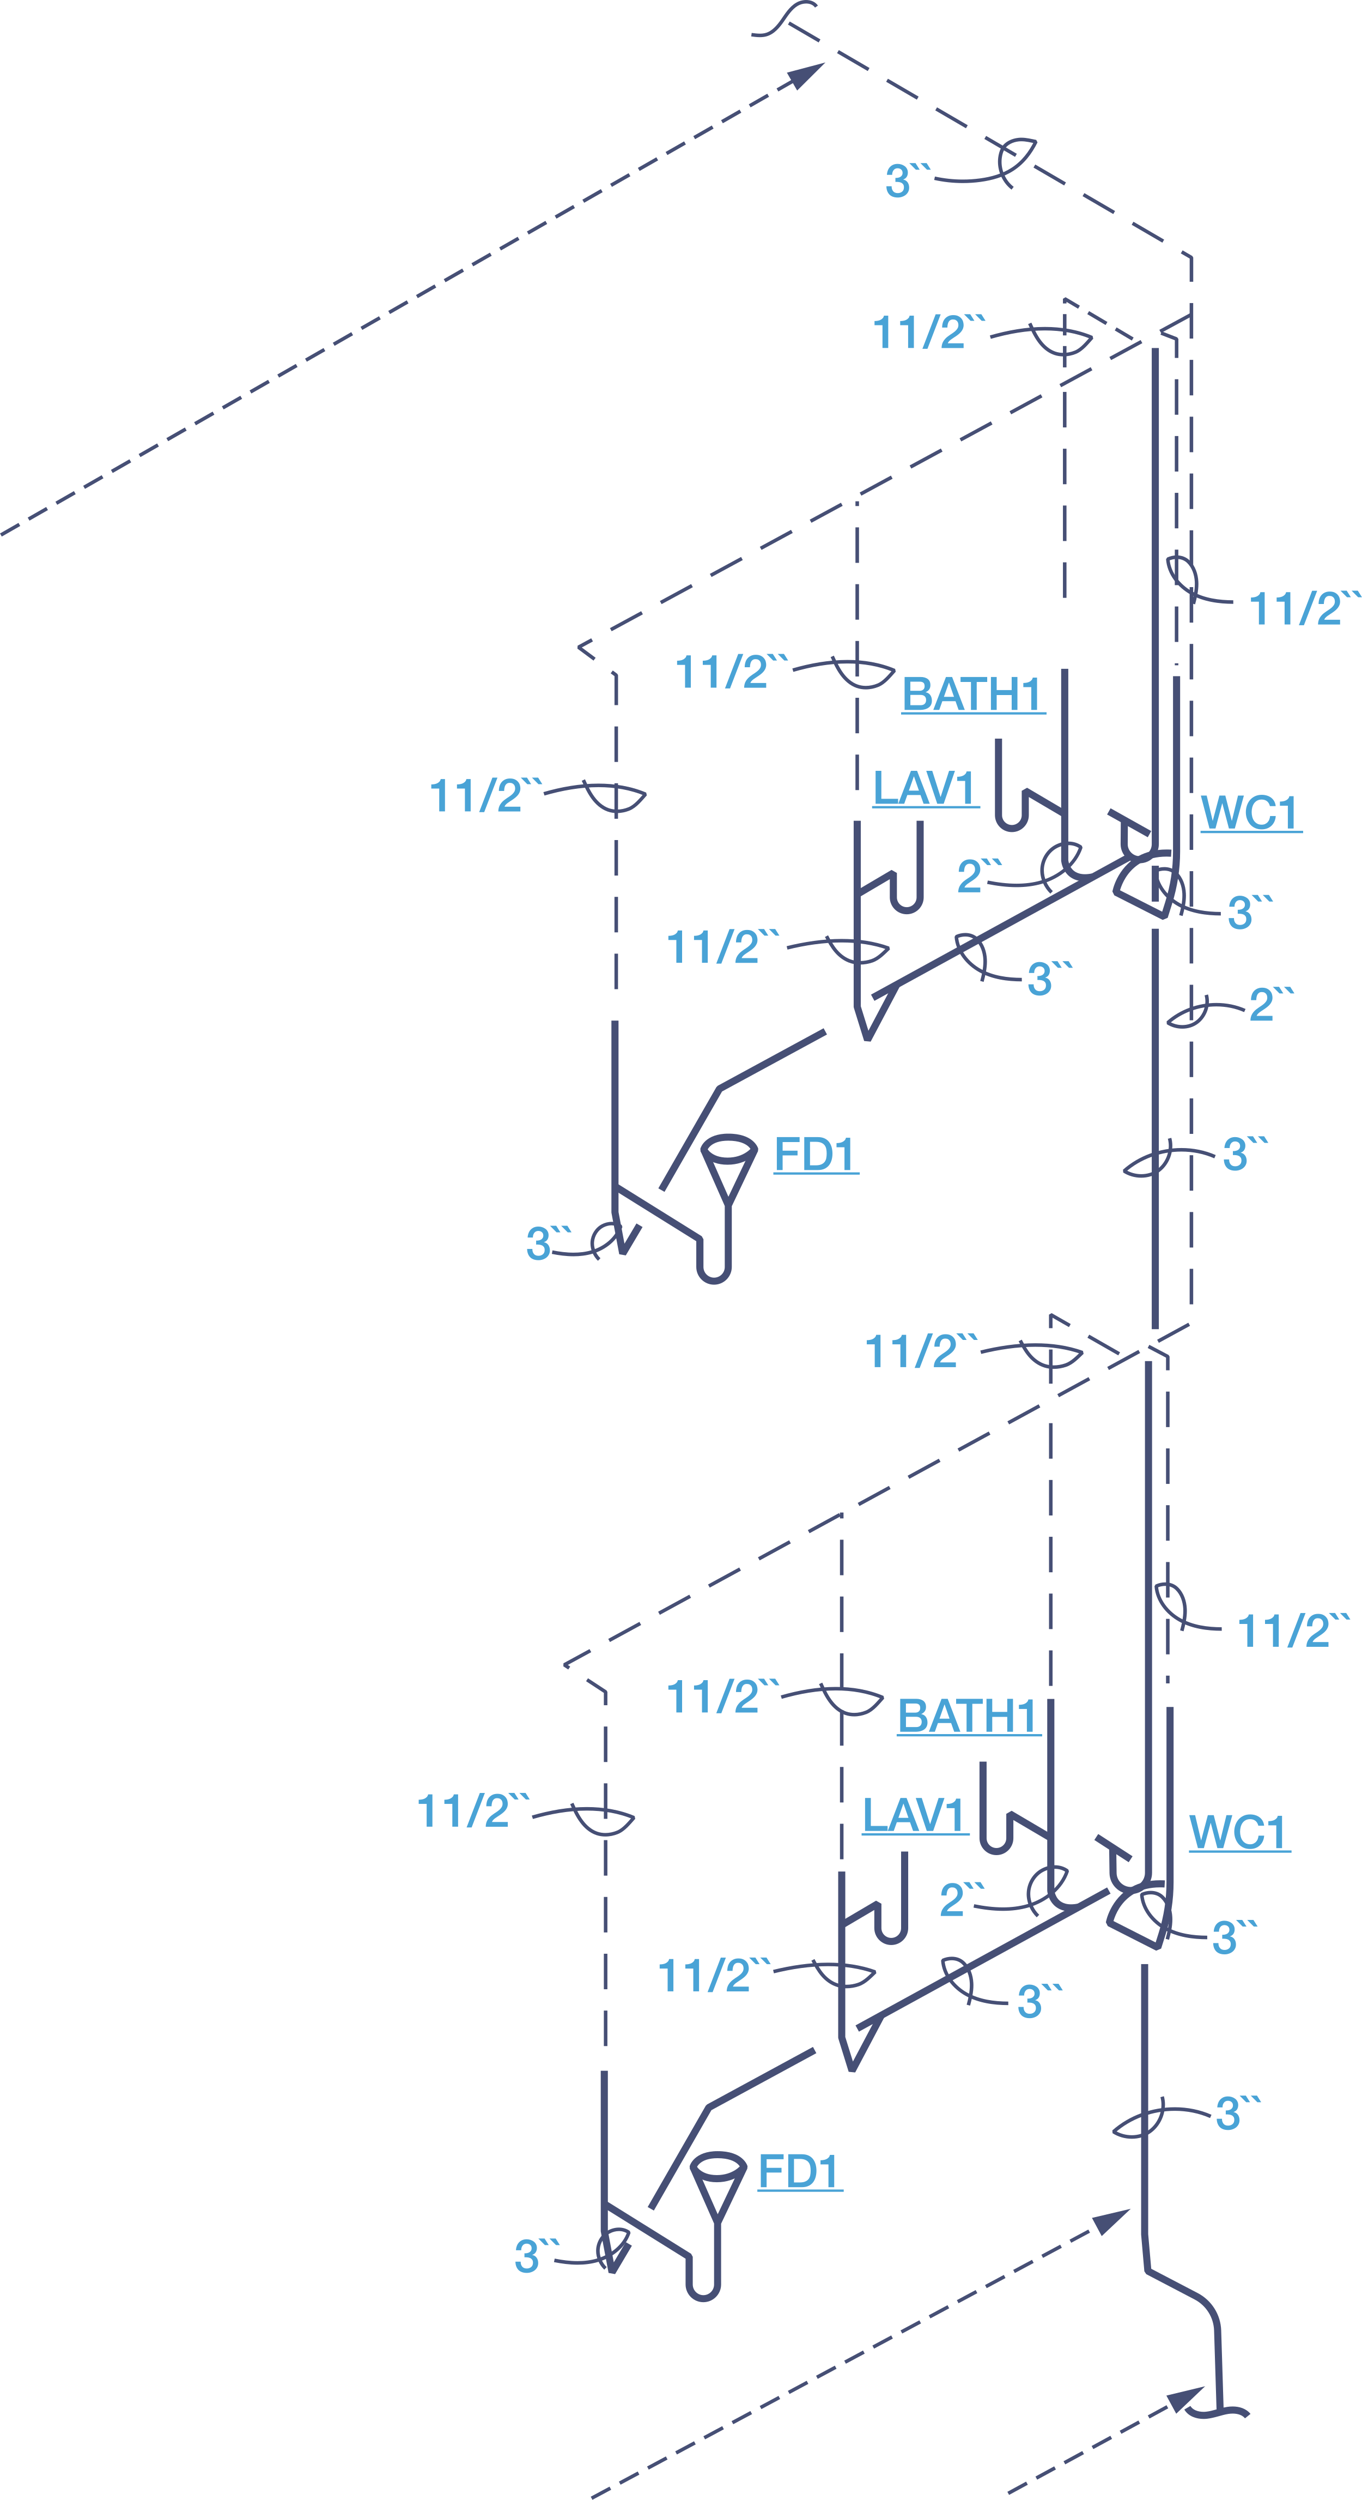 <svg width="356" height="653" viewBox="0 0 356 653" fill="none" xmlns="http://www.w3.org/2000/svg">
<path d="M203.441 23.901L208.269 21.137L207.804 20.33L202.976 23.094L203.441 23.901ZM196.189 28.047L201.017 25.283L200.553 24.476L195.725 27.24L196.189 28.047ZM188.938 32.202L193.766 29.438L193.301 28.631L188.473 31.395L188.938 32.202ZM181.686 36.357L186.514 33.593L186.05 32.786L181.222 35.55L181.686 36.357ZM174.444 40.502L179.272 37.739L178.808 36.932L173.98 39.696L174.444 40.502ZM167.192 44.657L172.021 41.894L171.556 41.087L166.728 43.851L167.192 44.657ZM159.941 48.812L164.769 46.049L164.305 45.242L159.477 48.006L159.941 48.812ZM152.689 52.968L157.518 50.204L157.053 49.397L152.225 52.161L152.689 52.968ZM145.447 57.113L150.275 54.349L149.811 53.543L144.983 56.306L145.447 57.113ZM138.196 61.268L143.024 58.505L142.56 57.698L137.732 60.462L138.196 61.268ZM130.944 65.423L135.772 62.66L135.308 61.853L130.48 64.617L130.944 65.423ZM123.693 69.569L128.521 66.805L128.057 65.998L123.229 68.762L123.693 69.569ZM116.451 73.724L121.279 70.96L120.815 70.153L115.986 72.917L116.451 73.724ZM109.199 77.879L114.027 75.115L113.563 74.308L108.735 77.072L109.199 77.879ZM101.948 82.025L106.776 79.261L106.312 78.454L101.483 81.218L101.948 82.025ZM94.696 86.18L99.524 83.416L99.06 82.609L94.232 85.373L94.696 86.18ZM87.454 90.335L92.282 87.571L91.818 86.764L86.99 89.528L87.454 90.335ZM80.203 94.481L85.031 91.717L84.567 90.91L79.738 93.674L80.203 94.481ZM72.951 98.636L77.779 95.872L77.315 95.065L72.487 97.829L72.951 98.636ZM65.7 102.791L70.528 100.027L70.064 99.22L65.235 101.984L65.7 102.791ZM58.458 106.946L63.286 104.182L62.821 103.375L57.993 106.139L58.458 106.946ZM51.206 111.092L56.034 108.328L55.57 107.521L50.742 110.285L51.206 111.092ZM43.955 115.247L48.783 112.483L48.318 111.676L43.49 114.44L43.955 115.247ZM36.703 119.402L41.531 116.638L41.067 115.831L36.239 118.595L36.703 119.402ZM29.461 123.548L34.289 120.784L33.825 119.977L28.997 122.741L29.461 123.548ZM22.209 127.703L27.038 124.939L26.573 124.132L21.745 126.896L22.209 127.703ZM14.958 131.858L19.786 129.094L19.322 128.287L14.494 131.051L14.958 131.858ZM7.706 136.003L12.535 133.24L12.07 132.433L7.242 135.197L7.706 136.003ZM0.464 140.158L5.292 137.395L4.828 136.588L0 139.352L0.464 140.158Z" fill="#464F75"/>
<path d="M208.362 23.651L215.752 16.314L205.678 18.976L208.362 23.651Z" fill="#464F75"/>
<path d="M287.357 581.91L288.536 581.279L288.1 580.463L286.921 581.094L287.357 581.91ZM279.994 585.851L284.906 583.217L284.469 582.401L279.558 585.035L279.994 585.851ZM272.631 589.802L277.543 587.168L277.107 586.352L272.195 588.986L272.631 589.802ZM265.268 593.753L270.18 591.119L269.744 590.303L264.832 592.937L265.268 593.753ZM257.906 597.704L262.817 595.07L262.381 594.254L257.469 596.888L257.906 597.704ZM250.543 601.655L255.454 599.021L255.018 598.205L250.106 600.839L250.543 601.655ZM243.189 605.606L248.101 602.972L247.664 602.156L242.753 604.79L243.189 605.606ZM235.826 609.557L240.738 606.923L240.301 606.107L235.39 608.741L235.826 609.557ZM228.463 613.508L233.375 610.874L232.939 610.058L228.027 612.692L228.463 613.508ZM221.1 617.45L226.012 614.816L225.576 614L220.664 616.634L221.1 617.45ZM213.737 621.401L218.649 618.767L218.213 617.951L213.301 620.585L213.737 621.401ZM206.375 625.352L211.286 622.718L210.85 621.902L205.938 624.536L206.375 625.352ZM199.012 629.303L203.923 626.669L203.487 625.853L198.575 628.487L199.012 629.303ZM191.658 633.254L196.57 630.62L196.133 629.804L191.222 632.438L191.658 633.254ZM184.295 637.205L189.207 634.571L188.77 633.755L183.859 636.389L184.295 637.205ZM176.932 641.156L181.844 638.522L181.408 637.706L176.496 640.34L176.932 641.156ZM169.569 645.107L174.481 642.473L174.045 641.657L169.133 644.291L169.569 645.107ZM162.206 649.049L167.118 646.415L166.682 645.599L161.77 648.233L162.206 649.049ZM154.844 653L159.755 650.366L159.319 649.55L154.407 652.184L154.844 653Z" fill="#464F75"/>
<path d="M287.97 584.108L295.556 576.976L285.417 579.359L287.97 584.108Z" fill="#464F75"/>
<path d="M307.793 627.773L307.988 627.662L307.542 626.846L307.347 626.957L307.793 627.773ZM300.458 631.761L305.351 629.099L304.906 628.283L300.012 630.945L300.458 631.761ZM293.114 635.759L298.007 633.097L297.561 632.281L292.668 634.942L293.114 635.759ZM285.779 639.747L290.672 637.085L290.226 636.269L285.333 638.931L285.779 639.747ZM278.434 643.735L283.327 641.073L282.882 640.257L277.989 642.919L278.434 643.735ZM271.099 647.732L275.992 645.07L275.547 644.254L270.654 646.916L271.099 647.732ZM263.755 651.72L268.648 649.058L268.202 648.242L263.309 650.904L263.755 651.72Z" fill="#464F75"/>
<path d="M307.44 630.509L314.998 623.33L304.868 625.769L307.44 630.509Z" fill="#464F75"/>
<path d="M157.833 525.195V534.47H158.762V525.195H157.833ZM157.833 510.356V519.63H158.762V510.356H157.833ZM157.833 495.516V504.791H158.762V495.516H157.833ZM157.833 480.677V489.951H158.762V480.677H157.833ZM157.833 465.837V475.112H158.762V465.837H157.833ZM157.833 450.998V460.272H158.762V450.998H157.833ZM153.182 439.163L157.833 442.215V445.433H158.762V441.964L158.548 441.575L153.692 438.394L153.182 439.163ZM154.091 430.77L147.276 434.48L147.249 435.277L148.53 436.112L149.041 435.333L148.409 434.916L154.537 431.577L154.091 430.77ZM167.137 423.665L158.985 428.108L159.43 428.924L167.582 424.482L167.137 423.665ZM180.173 416.561L172.021 421.004L172.466 421.82L180.618 417.377L180.173 416.561ZM193.218 409.457L185.066 413.899L185.511 414.715L193.664 410.273L193.218 409.457ZM206.263 402.352L198.111 406.795L198.557 407.611L206.709 403.169L206.263 402.352ZM219.308 395.248L211.156 399.691L211.602 400.507L219.754 396.064L219.308 395.248ZM232.344 388.144L224.192 392.586L224.638 393.402L232.79 388.96L232.344 388.144ZM245.389 381.039L237.237 385.482L237.683 386.298L245.835 381.855L245.389 381.039ZM258.435 373.935L250.283 378.377L250.728 379.194L258.88 374.751L258.435 373.935ZM271.471 366.83L263.319 371.273L263.764 372.089L271.916 367.647L271.471 366.83ZM284.516 359.726L276.364 364.169L276.809 364.985L284.962 360.542L284.516 359.726ZM297.561 352.622L289.409 357.064L289.855 357.88L298.007 353.438L297.561 352.622ZM310.606 345.517L302.454 349.96L302.9 350.776L311.052 346.333L310.606 345.517ZM310.95 331.438V340.713H311.878V331.438H310.95ZM310.95 316.599V325.874H311.878V316.599H310.95ZM310.95 301.76V311.034H311.878V301.76H310.95ZM310.95 286.92V296.195H311.878V286.92H310.95ZM310.95 272.081V281.355H311.878V272.081H310.95ZM310.95 257.241V266.516H311.878V257.241H310.95ZM310.95 242.402V251.676H311.878V242.402H310.95ZM310.95 227.562V236.837H311.878V227.562H310.95ZM310.95 212.723V221.998H311.878V212.723H310.95ZM310.95 197.884V207.158H311.878V197.884H310.95ZM310.95 183.044V192.319H311.878V183.044H310.95ZM310.95 168.205V177.479H311.878V168.205H310.95ZM310.95 153.365V162.64H311.878V153.365H310.95ZM310.95 138.526V147.8H311.878V138.526H310.95ZM310.95 123.686V132.961H311.878V123.686H310.95ZM310.95 108.847V118.122H311.878V108.847H310.95ZM310.95 94.007V103.282H311.878V94.007H310.95ZM310.95 79.168V88.443H311.878V79.168H310.95ZM308.638 66.193L310.959 67.538V73.603H311.888V67.278L311.656 66.879L309.111 65.395L308.638 66.193ZM295.797 58.718L303.819 63.392L304.283 62.594L296.261 57.92L295.797 58.718ZM282.965 51.242L290.987 55.916L291.452 55.119L283.43 50.444L282.965 51.242ZM270.134 43.776L278.156 48.45L278.62 47.653L270.598 42.978L270.134 43.776ZM257.293 36.301L265.315 40.975L265.779 40.177L257.757 35.503L257.293 36.301ZM244.461 28.835L252.483 33.509L252.947 32.711L244.925 28.037L244.461 28.835ZM231.62 21.359L239.642 26.034L240.106 25.236L232.084 20.562L231.62 21.359ZM218.788 13.884L226.81 18.558L227.275 17.761L219.253 13.086L218.788 13.884ZM205.957 6.418L213.979 11.092L214.443 10.294L206.421 5.62L205.957 6.418Z" fill="#464F75"/>
<path d="M157.025 540.925V582.781L157.044 582.958L159.068 593.735L160.776 594.041L165.168 586.621L163.562 585.684L160.433 590.971L158.882 582.698V540.925H157.025Z" fill="#464F75"/>
<path d="M170.906 577.439L185.948 551.211L213.375 536.325L212.493 534.692L184.834 549.708L184.472 550.06L169.291 576.512L170.906 577.439Z" fill="#464F75"/>
<path d="M159.811 266.6V316.683L159.83 316.859L161.854 327.636L163.571 327.933L167.954 320.522L166.357 319.586L163.228 324.872L161.668 316.599V266.6H159.811Z" fill="#464F75"/>
<path d="M173.692 311.341L188.733 285.112L216.161 270.226L215.279 268.594L187.619 283.609L187.257 283.962L172.076 310.413L173.692 311.341Z" fill="#464F75"/>
<path d="M224.508 530.705L290.282 494.654L289.381 493.031L223.616 529.072" fill="#464F75"/>
<path d="M219.085 488.876V532.244L219.132 532.522L221.824 541.194L223.533 541.361L231.202 526.856L229.568 525.993L222.939 538.514L220.942 532.105V488.876H219.085Z" fill="#464F75"/>
<path d="M220.488 503.66L228.528 498.92V503.65C228.528 506.09 230.506 508.074 232.957 508.074C235.399 508.074 237.386 506.099 237.386 503.65V483.654H235.529V503.65C235.529 505.069 234.378 506.22 232.957 506.22C231.537 506.22 230.385 505.069 230.385 503.65V497.288L228.983 496.49L219.541 502.055L220.488 503.66Z" fill="#464F75"/>
<path d="M294.98 222.916L227.665 259.811L228.556 261.443L295.871 224.548" fill="#464F75"/>
<path d="M223.134 214.393V262.982L223.18 263.261L225.873 271.932L227.581 272.09L235.251 257.594L233.607 256.731L226.987 269.252L224.991 262.843V214.393H223.134Z" fill="#464F75"/>
<path d="M224.536 234.398L232.576 229.659V234.398C232.576 236.838 234.554 238.822 237.005 238.822C239.447 238.822 241.434 236.847 241.434 234.398V214.402H239.577V234.398C239.577 235.818 238.426 236.968 237.005 236.968C235.585 236.968 234.433 235.818 234.433 234.398V228.036L233.031 227.238L223.589 232.803L224.536 234.398Z" fill="#464F75"/>
<path d="M275.129 479.314L264.423 473.007L263.021 473.805V480.167C263.021 481.586 261.87 482.736 260.449 482.736C259.029 482.736 257.877 481.586 257.877 480.167V460.171H256.021V480.167C256.021 482.606 257.998 484.591 260.449 484.591C262.891 484.591 264.878 482.615 264.878 480.167V475.428L274.191 480.909L275.129 479.314Z" fill="#464F75"/>
<path d="M279.168 212.083L268.462 205.777L267.06 206.574V212.937C267.06 214.356 265.909 215.506 264.488 215.506C263.068 215.506 261.917 214.356 261.917 212.937V192.94H260.06V212.937C260.06 215.376 262.037 217.361 264.488 217.361C266.93 217.361 268.917 215.385 268.917 212.937V208.197L278.23 213.679L279.168 212.083Z" fill="#464F75"/>
<path d="M220.478 396.639V395.1H219.55V396.639H220.478ZM220.478 411.479V402.204H219.55V411.479H220.478ZM220.478 426.318V417.043H219.55V426.318H220.478ZM220.478 441.158V431.883H219.55V441.158H220.478ZM220.478 455.997V446.722H219.55V455.997H220.478ZM220.478 470.836V461.562H219.55V470.836H220.478ZM220.478 485.676V476.401H219.55V485.676H220.478Z" fill="#464F75"/>
<path d="M275.12 381.031V371.756H274.191V381.031H275.12ZM275.12 395.87V386.595H274.191V395.87H275.12ZM275.12 410.709V401.435H274.191V410.709H275.12ZM275.12 425.549V416.274H274.191V425.549H275.12ZM275.12 440.388V431.114H274.191V440.388H275.12Z" fill="#464F75"/>
<path d="M273.727 443.811V493.838V493.903C273.736 493.986 273.82 495.248 274.646 496.593C275.055 497.26 275.667 497.956 276.549 498.466C277.422 498.985 278.555 499.301 279.938 499.301C280.607 499.301 281.331 499.227 282.13 499.069L281.767 497.251C281.08 497.39 280.477 497.446 279.938 497.446C278.843 497.446 278.072 497.195 277.496 496.861C276.633 496.361 276.159 495.6 275.89 494.923C275.76 494.589 275.677 494.283 275.639 494.07C275.621 493.959 275.602 493.875 275.602 493.829L275.593 493.773V493.764L275.231 493.792L275.593 493.764V493.755L275.231 493.782L275.593 493.755L274.665 493.819H275.593V443.792H273.727V443.811Z" fill="#464F75"/>
<path d="M277.366 174.725V224.752V224.817C277.376 224.9 277.459 226.162 278.286 227.507C278.694 228.174 279.307 228.87 280.189 229.38C281.062 229.899 282.195 230.215 283.578 230.215C284.247 230.215 284.971 230.141 285.769 229.983L285.407 228.165C284.72 228.304 284.117 228.36 283.578 228.36C282.482 228.36 281.712 228.109 281.136 227.776C280.273 227.275 279.799 226.514 279.53 225.837C279.4 225.503 279.316 225.197 279.279 224.984C279.261 224.873 279.242 224.789 279.242 224.743L279.233 224.687V224.678L278.871 224.706L279.233 224.678V224.669L278.871 224.696L279.233 224.669L278.304 224.733H279.233V174.706H277.366V174.725Z" fill="#464F75"/>
<path d="M160.609 249.117V258.391H161.538V249.117H160.609ZM160.609 234.277V243.552H161.538V234.277H160.609ZM160.609 219.438V228.713H161.538V219.438H160.609ZM160.609 204.599V213.873H161.538V204.599H160.609ZM160.609 189.759V199.034H161.538V189.759H160.609ZM159.616 175.884L160.619 176.626V184.194H161.547V176.394L161.361 176.023L160.173 175.142L159.616 175.884ZM154.537 166.73L150.981 168.659L150.925 169.438L155.131 172.564L155.688 171.822L152.067 169.132L154.983 167.556L154.537 166.73ZM167.592 159.654L159.43 164.078L159.876 164.894L168.037 160.47L167.592 159.654ZM180.646 152.568L172.485 156.992L172.93 157.808L181.092 153.384L180.646 152.568ZM193.701 145.482L185.539 149.906L185.985 150.722L194.146 146.298L193.701 145.482ZM206.755 138.405L198.603 142.829L199.049 143.646L207.21 139.222L206.755 138.405ZM219.81 131.32L211.648 135.744L212.094 136.56L220.255 132.136L219.81 131.32ZM232.864 124.234L224.703 128.658L225.148 129.474L233.31 125.05L232.864 124.234ZM245.919 117.157L237.757 121.581L238.203 122.397L246.364 117.973L245.919 117.157ZM258.973 110.071L250.812 114.495L251.257 115.312L259.419 110.888L258.973 110.071ZM272.028 102.986L263.866 107.41L264.312 108.226L272.473 103.802L272.028 102.986ZM285.082 95.909L276.921 100.333L277.366 101.149L285.528 96.725L285.082 95.909ZM298.137 88.823L289.975 93.247L290.421 94.063L298.582 89.639L298.137 88.823ZM311.191 81.737L303.03 86.161L303.476 86.978L311.637 82.553L311.191 81.737Z" fill="#464F75"/>
<path d="M224.526 132.191V130.948H223.598V132.191H224.526ZM224.526 147.03V137.756H223.598V147.03H224.526ZM224.526 161.87V152.595H223.598V161.87H224.526ZM224.526 176.709V167.435H223.598V176.709H224.526ZM224.526 191.549V182.274H223.598V191.549H224.526ZM224.526 206.388V197.114H223.598V206.388H224.526Z" fill="#464F75"/>
<path d="M277.831 146.892V156.167H278.759V146.892H277.831ZM277.831 132.053V141.328H278.759V132.053H277.831ZM277.831 117.213V126.488H278.759V117.213H277.831ZM277.831 102.374V111.649H278.759V102.374H277.831Z" fill="#464F75"/>
<path d="M301.043 90.91V220.514C301.043 222.248 299.641 223.649 297.905 223.649C297.032 223.649 296.252 223.296 295.686 222.731C295.119 222.156 294.766 221.386 294.766 220.514V220.477V220.468L294.813 214.393L292.956 214.384L292.909 220.458V220.449V220.505C292.909 223.259 295.147 225.495 297.905 225.495C300.662 225.495 302.9 223.259 302.9 220.505V90.91H301.043Z" fill="#464F75"/>
<path d="M301.043 242.606V347.206H302.9V242.606" fill="#464F75"/>
<path d="M299.27 355.544V489.21C299.27 490.24 298.852 491.158 298.183 491.826C297.505 492.493 296.586 492.911 295.565 492.911C293.541 492.911 291.888 491.288 291.86 489.266L291.767 482.746L289.91 482.774L290.003 489.294C290.05 492.326 292.529 494.766 295.565 494.766C298.638 494.766 301.126 492.28 301.126 489.21V355.544H299.27Z" fill="#464F75"/>
<path d="M286.039 480.64L295.017 486.446L296.029 484.897L287.051 479.082" fill="#464F75"/>
<path d="M196.347 9.516C197.08 9.609 197.842 9.711 198.612 9.711C199.207 9.711 199.81 9.655 200.404 9.479C202.419 8.885 203.775 7.206 204.889 5.63C205.985 4.053 207.006 2.43 208.51 1.53C209.151 1.141 209.949 0.918 210.701 0.918C211.667 0.918 212.54 1.261 213.032 1.985L213.793 1.456C213.088 0.436 211.89 0 210.711 0C209.773 0 208.826 0.26 208.037 0.742C206.282 1.809 205.214 3.561 204.137 5.11C203.06 6.65 201.797 8.125 200.154 8.598C199.662 8.737 199.151 8.792 198.622 8.792C197.925 8.792 197.21 8.7 196.477 8.607L196.347 9.516Z" fill="#464F75"/>
<path d="M244.173 47.004C246.624 47.542 249.14 47.82 251.657 47.82C253.226 47.82 254.795 47.718 256.346 47.505C259.326 47.096 262.334 46.271 264.906 44.602C267.747 42.756 269.706 40.168 271.183 37.21L270.858 36.551C269.576 36.301 268.332 35.967 266.967 35.967C266.698 35.967 266.42 35.976 266.141 36.013C264.47 36.199 262.734 36.959 261.786 38.462C261.443 39.009 261.229 39.612 261.09 40.205C260.932 40.873 260.849 41.55 260.849 42.236C260.849 45.028 262.149 47.82 264.396 49.536L264.962 48.803C262.966 47.282 261.777 44.75 261.786 42.246C261.786 41.634 261.861 41.031 262 40.437C262.13 39.908 262.316 39.398 262.585 38.962C263.318 37.785 264.776 37.098 266.252 36.941C266.494 36.913 266.735 36.904 266.977 36.904C268.184 36.904 269.372 37.21 270.681 37.469L270.774 37.015L270.356 36.811C268.927 39.667 267.07 42.097 264.405 43.832C262 45.399 259.131 46.197 256.225 46.596C254.711 46.8 253.189 46.902 251.657 46.902C249.205 46.902 246.764 46.633 244.377 46.113L244.173 47.004Z" fill="#464F75"/>
<path d="M258.992 88.508C263.569 87.181 268.388 86.319 273.123 86.319C277.302 86.319 281.406 86.987 285.24 88.591L285.417 88.164L285.073 87.858C283.838 89.249 282.446 90.975 280.904 91.587C279.966 91.967 278.945 92.18 277.942 92.18C277.218 92.18 276.512 92.069 275.835 91.837C274.303 91.308 273.012 90.158 272.019 88.795C271.025 87.441 270.301 85.864 269.577 84.278L268.732 84.668C269.456 86.254 270.199 87.886 271.267 89.342C272.334 90.808 273.755 92.097 275.528 92.709C276.308 92.978 277.125 93.099 277.933 93.099C279.066 93.099 280.199 92.857 281.238 92.44C283.114 91.67 284.525 89.825 285.751 88.48L285.584 87.747C281.619 86.087 277.385 85.401 273.114 85.401C268.267 85.401 263.365 86.282 258.723 87.626L258.992 88.508Z" fill="#464F75"/>
<path d="M142.318 207.808C146.896 206.482 151.715 205.619 156.45 205.619C160.628 205.619 164.732 206.287 168.567 207.891L168.743 207.465L168.4 207.159C167.165 208.55 165.772 210.275 164.231 210.878C163.293 211.258 162.272 211.471 161.269 211.471C160.545 211.471 159.839 211.36 159.161 211.128C157.629 210.6 156.338 209.449 155.345 208.086C154.352 206.732 153.627 205.155 152.903 203.569L152.058 203.959C152.782 205.545 153.525 207.177 154.593 208.633C155.661 210.089 157.081 211.388 158.855 212C159.635 212.269 160.452 212.39 161.259 212.39C162.392 212.39 163.525 212.148 164.565 211.731C166.44 210.961 167.852 209.116 169.068 207.771L168.901 207.038C164.936 205.378 160.702 204.692 156.422 204.692C151.575 204.692 146.673 205.573 142.031 206.917L142.318 207.808Z" fill="#464F75"/>
<path d="M207.368 175.504C211.945 174.178 216.764 173.315 221.499 173.315C225.678 173.315 229.782 173.983 233.616 175.588L233.793 175.161L233.449 174.855C232.214 176.246 230.821 177.971 229.28 178.574C228.342 178.954 227.321 179.168 226.318 179.168C225.594 179.168 224.888 179.056 224.211 178.824C222.679 178.296 221.388 177.146 220.395 175.782C219.401 174.428 218.677 172.852 217.953 171.266L217.108 171.655C217.832 173.241 218.575 174.873 219.642 176.33C220.71 177.786 222.131 179.084 223.904 179.696C224.684 179.965 225.501 180.086 226.309 180.086C227.442 180.086 228.575 179.845 229.614 179.427C231.49 178.658 232.901 176.812 234.127 175.467L233.978 174.734C230.014 173.074 225.78 172.388 221.499 172.388C216.653 172.388 211.75 173.269 207.108 174.614L207.368 175.504Z" fill="#464F75"/>
<path d="M205.836 248.051C210.414 246.919 215.242 246.186 219.986 246.186C224.164 246.186 228.287 246.762 232.122 248.125L232.279 247.689L231.964 247.355C230.729 248.542 229.345 249.998 227.795 250.527C226.848 250.852 225.826 251.037 224.814 251.037C224.09 251.037 223.366 250.944 222.688 250.74C221.147 250.286 219.856 249.303 218.872 248.153C217.888 247.003 217.164 245.676 216.439 244.322L215.622 244.758C216.347 246.112 217.099 247.503 218.166 248.756C219.243 250.008 220.673 251.111 222.428 251.631C223.199 251.863 224.007 251.965 224.814 251.965C225.938 251.965 227.061 251.761 228.101 251.408C229.958 250.759 231.388 249.173 232.604 248.032L232.437 247.262C228.473 245.843 224.248 245.268 219.986 245.268C215.149 245.268 210.246 246.02 205.613 247.16L205.836 248.051Z" fill="#464F75"/>
<path d="M256.466 353.67C261.044 352.538 265.872 351.806 270.616 351.806C274.795 351.806 278.917 352.381 282.752 353.744L282.91 353.308L282.594 352.974C281.359 354.161 279.975 355.617 278.425 356.146C277.478 356.471 276.457 356.656 275.444 356.656C274.72 356.656 273.996 356.564 273.318 356.359C271.777 355.905 270.486 354.922 269.502 353.772C268.518 352.622 267.794 351.296 267.07 349.941L266.252 350.377C266.977 351.731 267.719 353.123 268.797 354.375C269.874 355.627 271.303 356.73 273.058 357.25C273.829 357.482 274.637 357.584 275.444 357.584C276.568 357.584 277.691 357.38 278.731 357.027C280.588 356.378 282.018 354.792 283.234 353.651L283.067 352.881C279.103 351.462 274.887 350.887 270.616 350.887C265.779 350.887 260.877 351.639 256.243 352.779L256.466 353.67Z" fill="#464F75"/>
<path d="M291.377 86.319L295.834 88.962L296.308 88.164L291.851 85.521L291.377 86.319ZM284.191 82.062L288.982 84.9L289.455 84.102L284.664 81.264L284.191 82.062ZM278.759 79.27V78.853L281.786 80.643L282.26 79.845L278.527 77.638L277.831 78.037V79.27H278.759ZM278.759 87.617V82.052H277.831V87.617H278.759ZM278.759 95.964V90.4H277.831V95.964H278.759Z" fill="#464F75"/>
<path d="M307.069 173.26V173.789H307.997V173.26H307.069ZM307.069 158.42V167.695H307.997V158.42H307.069ZM307.069 143.581V152.856H307.997V143.581H307.069ZM307.069 128.742V138.016H307.997V128.742H307.069ZM307.069 113.902V123.177H307.997V113.902H307.069ZM307.069 99.063V108.337H307.997V99.063H307.069ZM303.327 87.432L307.078 88.879V93.498H308.007V88.555L307.709 88.119L303.661 86.561L303.327 87.432Z" fill="#464F75"/>
<path d="M306.605 176.645V222.425C306.605 226.886 305.927 231.319 304.581 235.576L303.773 238.154L292.102 232.228L291.684 233.053L292.594 233.211L292.547 233.202L292.594 233.211L292.547 233.202L292.594 233.211C292.603 233.137 293.077 230.716 294.841 228.379C295.723 227.21 296.921 226.07 298.545 225.207C300.17 224.345 302.241 223.77 304.915 223.76C305.295 223.76 305.676 223.77 306.085 223.797L306.196 221.942C305.76 221.915 305.333 221.905 304.915 221.905C301.925 221.905 299.502 222.582 297.589 223.612C294.711 225.161 293.012 227.479 292.027 229.39C291.043 231.301 290.774 232.822 290.765 232.887L291.257 233.879L303.903 240.297L305.212 239.75L306.354 236.123C307.747 231.69 308.462 227.062 308.462 222.415V176.636H306.605V176.645Z" fill="#464F75"/>
<path d="M304.896 445.897V491.677C304.896 496.138 304.218 500.571 302.872 504.828L302.064 507.406L290.393 501.48L289.975 502.305L290.885 502.463L290.83 502.454L290.885 502.463L290.83 502.454L290.885 502.463C290.895 502.389 291.368 499.968 293.132 497.631C294.014 496.462 295.212 495.322 296.837 494.459C298.462 493.596 300.532 493.021 303.206 493.012C303.587 493.012 303.968 493.021 304.376 493.049L304.488 491.194C304.051 491.166 303.624 491.157 303.206 491.157C300.217 491.157 297.793 491.834 295.881 492.864C293.002 494.413 291.303 496.731 290.319 498.642C289.335 500.552 289.065 502.073 289.056 502.138L289.548 503.131L302.194 509.549L303.503 509.002L304.645 505.375C306.038 500.942 306.753 496.314 306.753 491.667V445.888H304.896V445.897Z" fill="#464F75"/>
<path d="M289.372 212.761L300.003 218.706L300.913 217.092L290.282 211.138" fill="#464F75"/>
<path d="M267.079 255.433C263.356 255.424 259.577 254.895 256.392 253.133C253.207 251.38 250.673 248.19 250.431 244.647L249.967 244.684L250.162 245.11C250.84 244.804 251.592 244.637 252.316 244.637C253.328 244.637 254.284 244.962 254.999 245.658C256.29 246.9 256.931 248.774 257.023 250.629C257.033 250.805 257.033 250.991 257.033 251.167C257.033 252.855 256.661 254.561 256.206 256.24L257.107 256.481C257.562 254.765 257.97 252.985 257.97 251.167C257.97 250.972 257.97 250.777 257.952 250.582C257.85 248.551 257.163 246.455 255.649 244.99C254.73 244.1 253.523 243.71 252.316 243.71C251.452 243.71 250.58 243.905 249.781 244.266L249.512 244.721C249.8 248.672 252.557 252.066 255.956 253.949C259.354 255.823 263.291 256.351 267.088 256.361L267.079 255.433Z" fill="#464F75"/>
<path d="M319.093 238.219C315.369 238.21 311.591 237.681 308.406 235.919C305.221 234.166 302.686 230.976 302.445 227.433L301.981 227.47L302.176 227.897C302.854 227.59 303.606 227.424 304.33 227.424C305.342 227.424 306.298 227.748 307.013 228.444C308.304 229.687 308.944 231.56 309.037 233.415C309.046 233.591 309.046 233.777 309.046 233.953C309.046 235.641 308.675 237.347 308.22 239.035L309.121 239.277C309.576 237.561 309.984 235.78 309.984 233.953C309.984 233.758 309.984 233.563 309.966 233.369C309.864 231.337 309.176 229.241 307.663 227.776C306.744 226.886 305.537 226.496 304.33 226.496C303.466 226.496 302.594 226.691 301.795 227.053L301.526 227.507C301.814 231.458 304.571 234.862 307.969 236.735C311.368 238.609 315.304 239.137 319.102 239.147L319.093 238.219Z" fill="#464F75"/>
<path d="M322.352 156.806C318.628 156.797 314.849 156.268 311.665 154.506C308.48 152.753 305.945 149.563 305.704 146.02L305.24 146.057L305.435 146.483C306.112 146.177 306.864 146.01 307.589 146.01C308.601 146.01 309.557 146.335 310.272 147.031C311.563 148.273 312.203 150.147 312.296 152.002C312.305 152.178 312.305 152.364 312.305 152.54C312.305 154.228 311.934 155.934 311.479 157.622L312.38 157.863C312.835 156.148 313.243 154.367 313.243 152.54C313.243 152.345 313.243 152.15 313.225 151.956C313.122 149.924 312.435 147.828 310.922 146.363C310.003 145.473 308.796 145.083 307.589 145.083C306.725 145.083 305.852 145.278 305.054 145.639L304.785 146.094C305.072 150.045 307.83 153.439 311.228 155.322C314.627 157.196 318.563 157.724 322.361 157.734L322.352 156.806Z" fill="#464F75"/>
<path d="M139.291 475.15C143.869 473.823 148.688 472.961 153.423 472.961C157.601 472.961 161.705 473.629 165.54 475.233L165.716 474.806L165.373 474.5C164.138 475.892 162.745 477.617 161.204 478.22C160.266 478.6 159.245 478.813 158.242 478.813C157.518 478.813 156.812 478.702 156.134 478.47C154.602 477.941 153.312 476.791 152.318 475.428C151.325 474.074 150.6 472.497 149.876 470.911L149.031 471.301C149.756 472.887 150.498 474.519 151.566 475.975C152.634 477.44 154.054 478.73 155.828 479.342C156.608 479.611 157.425 479.731 158.233 479.731C159.365 479.731 160.498 479.49 161.538 479.073C163.414 478.303 164.825 476.457 166.041 475.113L165.874 474.38C161.909 472.72 157.676 472.033 153.395 472.033C148.548 472.033 143.646 472.914 139.004 474.259L139.291 475.15Z" fill="#464F75"/>
<path d="M204.341 443.764C208.918 442.438 213.737 441.576 218.473 441.576C222.651 441.576 226.755 442.243 230.589 443.848L230.766 443.421L230.422 443.115C229.187 444.506 227.795 446.231 226.253 446.844C225.316 447.224 224.294 447.437 223.291 447.437C222.567 447.437 221.862 447.326 221.184 447.094C219.652 446.565 218.361 445.415 217.368 444.052C216.374 442.698 215.65 441.121 214.926 439.535L214.081 439.925C214.805 441.511 215.548 443.143 216.616 444.599C217.683 446.064 219.104 447.354 220.877 447.966C221.657 448.235 222.474 448.355 223.282 448.355C224.415 448.355 225.548 448.114 226.588 447.697C228.463 446.927 229.874 445.081 231.1 443.737L230.933 443.004C226.968 441.344 222.734 440.657 218.463 440.657C213.617 440.657 208.714 441.538 204.072 442.883L204.341 443.764Z" fill="#464F75"/>
<path d="M319.334 425.066C315.611 425.057 311.832 424.528 308.647 422.766C305.462 421.013 302.928 417.822 302.686 414.279L302.222 414.317L302.417 414.743C303.095 414.437 303.847 414.27 304.571 414.27C305.583 414.27 306.54 414.595 307.254 415.29C308.545 416.533 309.186 418.407 309.279 420.262C309.288 420.438 309.288 420.623 309.288 420.8C309.288 422.488 308.916 424.194 308.461 425.882L309.362 426.123C309.817 424.407 310.226 422.627 310.226 420.8C310.226 420.605 310.226 420.41 310.207 420.215C310.105 418.184 309.418 416.088 307.904 414.623C306.985 413.732 305.778 413.343 304.571 413.343C303.708 413.343 302.835 413.538 302.036 413.899L301.767 414.354C302.055 418.305 304.813 421.708 308.211 423.582C311.609 425.455 315.546 425.984 319.343 425.993L319.334 425.066Z" fill="#464F75"/>
<path d="M258.008 230.902C260.524 231.403 263.114 231.746 265.695 231.746C267.942 231.746 270.189 231.486 272.371 230.856C277.06 229.483 281.378 226.144 282.947 221.451L282.78 220.932C281.73 220.171 280.505 219.828 279.27 219.828C278.072 219.828 276.865 220.143 275.788 220.728C273.578 221.915 272.13 224.271 271.935 226.756C271.916 226.96 271.907 227.155 271.907 227.359C271.907 229.631 272.9 231.857 274.535 233.434L275.185 232.766C273.736 231.366 272.845 229.353 272.845 227.359C272.845 227.183 272.854 227.007 272.863 226.83C273.03 224.66 274.33 222.564 276.234 221.553C277.181 221.043 278.239 220.765 279.279 220.765C280.347 220.765 281.378 221.062 282.25 221.692L282.52 221.321L282.083 221.173C280.653 225.504 276.577 228.685 272.121 229.984C270.041 230.587 267.887 230.837 265.705 230.837C263.207 230.837 260.672 230.503 258.193 230.012L258.008 230.902Z" fill="#464F75"/>
<path d="M144.24 327.543C146.088 327.914 148.001 328.164 149.904 328.164C151.566 328.164 153.228 327.97 154.834 327.506C158.307 326.495 161.51 324.019 162.68 320.522L162.513 320.003C161.724 319.428 160.795 319.168 159.857 319.168C158.957 319.168 158.056 319.409 157.248 319.836C155.586 320.735 154.5 322.498 154.351 324.353C154.342 324.501 154.333 324.649 154.333 324.798C154.333 326.504 155.076 328.164 156.292 329.342L156.942 328.675C155.902 327.664 155.261 326.226 155.261 324.798C155.261 324.668 155.271 324.547 155.28 324.417C155.401 322.869 156.329 321.366 157.685 320.643C158.362 320.281 159.124 320.077 159.857 320.077C160.619 320.077 161.343 320.281 161.965 320.735L162.234 320.364L161.798 320.216C160.767 323.342 157.815 325.66 154.574 326.597C153.061 327.042 151.492 327.218 149.904 327.218C148.075 327.218 146.227 326.977 144.417 326.616L144.24 327.543Z" fill="#464F75"/>
<path d="M325.564 263.558C323.16 262.5 320.55 261.99 317.941 261.99C313.215 261.99 308.48 263.65 304.933 266.804L304.989 267.546C306.196 268.315 307.617 268.705 309.028 268.705C310.467 268.705 311.897 268.297 313.076 267.425C314.924 266.071 315.992 263.817 315.992 261.554C315.992 260.961 315.917 260.358 315.759 259.773L314.859 260.015C314.998 260.515 315.063 261.035 315.063 261.554C315.063 263.52 314.116 265.514 312.528 266.674C311.526 267.406 310.291 267.768 309.028 267.768C307.793 267.768 306.54 267.416 305.49 266.748L305.24 267.138L305.546 267.481C308.907 264.494 313.429 262.899 317.941 262.899C320.43 262.899 322.918 263.381 325.193 264.383L325.564 263.558Z" fill="#464F75"/>
<path d="M317.765 301.723C314.942 300.489 311.878 299.886 308.814 299.886C303.262 299.886 297.7 301.843 293.531 305.544L293.587 306.286C294.989 307.186 296.651 307.64 298.304 307.64C299.975 307.64 301.656 307.158 303.03 306.156C305.184 304.57 306.428 301.945 306.428 299.302C306.428 298.607 306.345 297.902 306.159 297.225L305.258 297.466C305.416 298.059 305.5 298.681 305.5 299.302C305.5 301.649 304.367 304.023 302.482 305.405C301.284 306.286 299.808 306.713 298.304 306.713C296.828 306.713 295.333 306.295 294.089 305.498L293.838 305.887L294.144 306.23C298.127 302.697 303.476 300.805 308.814 300.814C311.758 300.814 314.701 301.389 317.394 302.576L317.765 301.723Z" fill="#464F75"/>
<path d="M274.191 352.52V361.442H275.12V352.52H274.191ZM279.864 345.861L274.878 343.014L274.182 343.412V346.946H275.11V344.21L279.4 346.668L279.864 345.861ZM292.761 353.244L284.702 348.634L284.237 349.441L292.297 354.05L292.761 353.244Z" fill="#464F75"/>
<path d="M304.775 437.708V439.73H305.704V437.708H304.775ZM304.775 422.868V432.143H305.704V422.868H304.775ZM304.775 408.029V417.304H305.704V408.029H304.775ZM304.775 393.189V402.464H305.704V393.189H304.775ZM304.775 378.35V387.625H305.704V378.35H304.775ZM304.775 363.511V372.785H305.704V363.511H304.775ZM299.984 352.121L304.775 354.644V357.946H305.704V354.357L305.453 353.948L300.411 351.296L299.984 352.121Z" fill="#464F75"/>
<path d="M298.267 513.046V583.626V583.709L299.112 593.309L299.604 594.051L312.213 600.645C315.277 602.24 317.236 605.366 317.338 608.816L317.988 629.656L319.845 629.6L319.195 608.76C319.065 604.642 316.725 600.914 313.076 599.003L300.913 592.65L300.114 583.598V513.055H298.267V513.046Z" fill="#464F75"/>
<path d="M326.855 630.555C326.279 629.832 325.509 629.34 324.701 629.034C323.893 628.737 323.029 628.617 322.185 628.617C321.702 628.617 321.219 628.654 320.755 628.728C318.731 629.053 316.957 629.804 315.258 629.98C315.035 630.008 314.803 630.017 314.58 630.017C313.856 630.017 313.123 629.887 312.519 629.628C311.915 629.368 311.451 628.988 311.154 628.478L309.557 629.414C310.086 630.323 310.903 630.945 311.785 631.325C312.677 631.705 313.642 631.872 314.59 631.872C314.887 631.872 315.184 631.853 315.472 631.826C317.542 631.594 319.334 630.824 321.061 630.564C321.432 630.509 321.822 630.472 322.203 630.472C322.872 630.472 323.512 630.574 324.069 630.778C324.626 630.982 325.072 631.288 325.416 631.714L326.855 630.555Z" fill="#464F75"/>
<path d="M160.257 310.682L181.992 324.223V330.947C181.992 333.507 184.072 335.584 186.635 335.584C189.197 335.584 191.268 333.507 191.277 330.947V314.818L191.203 314.447L184.796 299.923L183.942 300.294L184.843 300.526L184.314 300.387L184.843 300.535V300.526L184.314 300.387L184.843 300.535L184.852 300.517C184.899 300.387 185.14 299.766 185.901 299.172C186.672 298.578 187.99 297.966 190.358 297.966C193.236 297.976 194.713 298.727 195.493 299.376C195.883 299.71 196.115 300.025 196.235 300.248C196.3 300.359 196.338 300.443 196.356 300.498L196.375 300.545L196.932 300.387L196.375 300.535V300.554L196.932 300.396L196.375 300.545L197.275 300.313L196.44 299.914L189.522 314.438L191.203 315.236L198.12 300.712L198.185 300.081C198.157 299.951 197.86 298.949 196.7 297.976C195.548 297.002 193.561 296.121 190.367 296.13C187.406 296.121 185.539 297.02 184.453 297.994C183.367 298.968 183.088 299.97 183.06 300.081L183.107 300.684L189.439 315.032V330.966C189.439 332.496 188.195 333.739 186.653 333.748C185.121 333.748 183.877 332.505 183.868 330.966V323.722L183.432 322.934L161.259 309.124L160.257 310.682Z" fill="#464F75"/>
<path d="M183.079 300.666C183.125 300.758 183.525 301.649 184.629 302.53C185.725 303.411 187.526 304.255 190.173 304.246C192.809 304.246 194.778 303.42 196.059 302.576C197.34 301.732 197.962 300.898 198.009 300.823L196.505 299.738L196.737 299.905L196.505 299.738L196.737 299.905L196.505 299.738C196.486 299.766 195.976 300.434 194.936 301.092C193.896 301.751 192.345 302.391 190.163 302.391C187.907 302.382 186.579 301.714 185.79 301.083C185.391 300.768 185.131 300.452 184.973 300.23C184.889 300.119 184.843 300.026 184.806 299.97L184.778 299.915V299.905L184.342 300.109L184.787 299.915V299.905L184.351 300.109L184.797 299.915L183.079 300.666Z" fill="#464F75"/>
<path d="M157.462 576.475L179.198 590.016V596.74C179.198 599.3 181.278 601.377 183.84 601.377C186.403 601.377 188.483 599.3 188.483 596.74V580.611L188.408 580.24L182.002 565.716L181.148 566.087L182.048 566.319L181.519 566.18L182.048 566.328V566.319L181.519 566.18L182.048 566.328L182.058 566.31C182.104 566.18 182.345 565.559 183.107 564.965C183.877 564.371 185.196 563.759 187.563 563.759C190.442 563.769 191.918 564.52 192.698 565.169C193.088 565.503 193.32 565.818 193.441 566.041C193.506 566.152 193.543 566.236 193.561 566.291L193.58 566.338L194.137 566.18L193.58 566.328V566.347L194.137 566.189L193.58 566.338L194.481 566.106L193.645 565.707L186.728 580.231L188.408 581.029L195.326 566.505L195.391 565.874C195.363 565.744 195.066 564.742 193.905 563.769C192.754 562.795 190.767 561.914 187.573 561.923C184.611 561.914 182.745 562.813 181.658 563.787C180.572 564.761 180.293 565.763 180.266 565.874L180.312 566.477L186.644 580.825V596.758C186.644 598.289 185.4 599.532 183.859 599.541C182.327 599.541 181.083 598.298 181.073 596.758V589.515L180.637 588.727L158.465 574.917L157.462 576.475Z" fill="#464F75"/>
<path d="M180.293 566.458C180.34 566.551 180.739 567.441 181.844 568.322C182.94 569.204 184.741 570.047 187.378 570.038C190.015 570.038 191.983 569.213 193.264 568.369C194.546 567.525 195.168 566.69 195.214 566.625L193.71 565.54L193.942 565.707L193.71 565.531L193.942 565.698L193.71 565.521C193.692 565.549 193.181 566.217 192.141 566.876C191.101 567.525 189.55 568.174 187.369 568.174C185.112 568.165 183.785 567.497 182.995 566.866C182.596 566.551 182.336 566.236 182.178 566.013C182.095 565.902 182.048 565.809 182.011 565.753L181.983 565.698V565.688L181.547 565.892L181.993 565.698V565.688L181.556 565.892L182.002 565.698L180.293 566.458Z" fill="#464F75"/>
<path d="M240.58 42.607L242.298 44.333H243.3L242.205 42.607H240.58ZM237.674 42.607L239.391 44.333H240.394L239.299 42.607H237.674ZM234.062 47.514C234.331 47.504 234.601 47.514 234.86 47.541C235.12 47.569 235.362 47.625 235.566 47.727C235.78 47.829 235.947 47.977 236.077 48.163C236.207 48.348 236.272 48.617 236.272 48.942C236.272 49.424 236.114 49.795 235.808 50.055C235.501 50.315 235.111 50.444 234.656 50.444C234.118 50.444 233.709 50.278 233.44 49.934C233.171 49.591 233.041 49.165 233.059 48.654H231.685C231.694 49.1 231.759 49.498 231.889 49.86C232.019 50.222 232.205 50.528 232.446 50.788C232.688 51.047 232.994 51.242 233.366 51.381C233.728 51.52 234.164 51.595 234.647 51.595C235.046 51.595 235.427 51.539 235.789 51.409C236.151 51.288 236.467 51.121 236.745 50.899C237.015 50.676 237.237 50.407 237.395 50.092C237.553 49.777 237.637 49.415 237.637 49.016C237.637 48.469 237.497 48.005 237.228 47.625C236.959 47.245 236.578 47.004 236.095 46.911V46.883C236.504 46.735 236.81 46.503 237.005 46.187C237.2 45.872 237.293 45.501 237.293 45.075C237.293 44.703 237.219 44.379 237.061 44.091C236.912 43.804 236.708 43.572 236.448 43.386C236.188 43.201 235.91 43.062 235.594 42.96C235.278 42.858 234.953 42.812 234.619 42.812C234.192 42.812 233.811 42.886 233.477 43.025C233.143 43.173 232.855 43.368 232.614 43.628C232.372 43.887 232.186 44.184 232.056 44.536C231.926 44.889 231.843 45.269 231.824 45.677H233.198C233.189 45.464 233.217 45.251 233.273 45.047C233.328 44.843 233.412 44.657 233.533 44.49C233.653 44.323 233.793 44.193 233.969 44.101C234.146 44.008 234.359 43.952 234.601 43.952C234.99 43.952 235.306 44.063 235.548 44.277C235.789 44.49 235.919 44.787 235.919 45.149C235.919 45.408 235.863 45.622 235.752 45.798C235.64 45.974 235.501 46.113 235.325 46.215C235.148 46.317 234.944 46.382 234.721 46.429C234.498 46.475 234.266 46.484 234.043 46.475V47.514H234.062Z" fill="#49A3D6"/>
<path d="M254.879 82.081L256.596 83.806H257.599L256.504 82.081H254.879ZM251.973 82.081L253.69 83.806H254.693L253.597 82.081H251.973ZM251.852 89.677H247.739C247.794 89.492 247.897 89.315 248.054 89.148C248.203 88.981 248.389 88.824 248.593 88.675C248.797 88.527 249.02 88.369 249.261 88.221C249.503 88.073 249.744 87.906 249.986 87.739C250.227 87.572 250.459 87.386 250.682 87.201C250.905 87.015 251.109 86.793 251.285 86.57C251.462 86.347 251.601 86.088 251.713 85.819C251.815 85.55 251.87 85.244 251.87 84.9C251.87 84.632 251.824 84.344 251.74 84.038C251.657 83.732 251.499 83.454 251.285 83.203C251.072 82.944 250.793 82.73 250.45 82.563C250.106 82.396 249.67 82.313 249.159 82.313C248.686 82.313 248.268 82.396 247.906 82.563C247.544 82.73 247.247 82.953 246.996 83.24C246.745 83.528 246.559 83.871 246.439 84.27C246.318 84.669 246.253 85.105 246.253 85.568H247.627C247.637 85.272 247.664 84.993 247.72 84.734C247.776 84.474 247.85 84.251 247.961 84.066C248.073 83.88 248.212 83.732 248.398 83.621C248.584 83.509 248.806 83.454 249.076 83.454C249.373 83.454 249.614 83.5 249.8 83.602C249.986 83.704 250.125 83.825 250.236 83.973C250.338 84.121 250.413 84.279 250.45 84.455C250.487 84.632 250.506 84.789 250.506 84.947C250.496 85.281 250.413 85.568 250.255 85.819C250.097 86.069 249.893 86.31 249.642 86.524C249.391 86.737 249.122 86.941 248.825 87.136C248.528 87.321 248.24 87.516 247.971 87.72C247.395 88.11 246.949 88.564 246.615 89.083C246.281 89.603 246.114 90.215 246.105 90.92H251.87V89.677H251.852ZM241.1 91.115H242.418L245.882 82.1H244.563L241.1 91.115ZM235.288 84.947H237.367V90.901H238.872V82.461H237.748C237.702 82.721 237.6 82.934 237.442 83.111C237.284 83.287 237.098 83.435 236.875 83.546C236.653 83.658 236.411 83.741 236.133 83.788C235.863 83.834 235.575 83.862 235.288 83.862V84.947ZM228.584 84.947H230.664V90.901H232.168V82.461H231.044C230.998 82.721 230.896 82.934 230.738 83.111C230.58 83.287 230.395 83.435 230.172 83.546C229.949 83.658 229.707 83.741 229.429 83.788C229.16 83.834 228.872 83.862 228.584 83.862V84.947Z" fill="#49A3D6"/>
<path d="M353.28 154.293L354.997 156.018H356L354.904 154.293H353.28ZM350.373 154.293L352.091 156.018H353.094L351.998 154.293H350.373ZM350.253 161.889H346.14C346.195 161.703 346.297 161.527 346.455 161.36C346.604 161.193 346.789 161.036 346.994 160.887C347.198 160.739 347.421 160.581 347.662 160.433C347.904 160.284 348.145 160.117 348.386 159.951C348.628 159.784 348.86 159.598 349.083 159.413C349.306 159.227 349.51 159.004 349.686 158.782C349.863 158.559 350.002 158.3 350.113 158.031C350.216 157.762 350.271 157.456 350.271 157.112C350.271 156.843 350.225 156.556 350.141 156.25C350.058 155.944 349.9 155.666 349.686 155.415C349.473 155.156 349.194 154.942 348.851 154.775C348.507 154.608 348.071 154.525 347.56 154.525C347.087 154.525 346.669 154.608 346.307 154.775C345.945 154.942 345.647 155.165 345.397 155.452C345.146 155.74 344.96 156.083 344.84 156.482C344.719 156.881 344.654 157.317 344.654 157.78H346.028C346.037 157.483 346.065 157.205 346.121 156.946C346.177 156.686 346.251 156.463 346.362 156.278C346.474 156.092 346.613 155.944 346.799 155.833C346.984 155.721 347.207 155.666 347.477 155.666C347.774 155.666 348.015 155.712 348.201 155.814C348.386 155.916 348.526 156.037 348.637 156.185C348.739 156.333 348.814 156.491 348.851 156.667C348.888 156.843 348.906 157.001 348.906 157.159C348.897 157.493 348.814 157.78 348.656 158.031C348.498 158.281 348.294 158.522 348.043 158.736C347.792 158.949 347.523 159.153 347.226 159.348C346.929 159.533 346.641 159.728 346.372 159.932C345.796 160.321 345.35 160.776 345.016 161.295C344.682 161.815 344.515 162.427 344.505 163.132H350.271V161.889H350.253ZM339.501 163.326H340.819L344.283 154.312H342.964L339.501 163.326ZM333.689 157.168H335.768V163.122H337.272V154.683H336.149C336.103 154.942 336 155.156 335.843 155.332C335.685 155.508 335.499 155.656 335.276 155.768C335.053 155.879 334.812 155.962 334.533 156.009C334.264 156.055 333.976 156.083 333.689 156.083V157.168ZM326.976 157.168H329.055V163.122H330.56V154.683H329.436C329.39 154.942 329.288 155.156 329.13 155.332C328.972 155.508 328.786 155.656 328.563 155.768C328.34 155.879 328.099 155.962 327.821 156.009C327.551 156.055 327.263 156.083 326.976 156.083V157.168Z" fill="#49A3D6"/>
<path d="M200.999 242.681L202.716 244.406H203.719L202.623 242.681H200.999ZM198.092 242.681L199.81 244.406H200.813L199.717 242.681H198.092ZM197.972 250.277H193.858C193.914 250.091 194.016 249.915 194.174 249.748C194.323 249.581 194.508 249.423 194.713 249.275C194.917 249.127 195.14 248.969 195.381 248.82C195.623 248.672 195.864 248.505 196.105 248.338C196.347 248.171 196.579 247.986 196.802 247.8C197.025 247.615 197.229 247.392 197.405 247.17C197.582 246.947 197.721 246.687 197.832 246.418C197.935 246.149 197.99 245.843 197.99 245.5C197.99 245.231 197.944 244.944 197.86 244.638C197.777 244.332 197.619 244.053 197.405 243.803C197.192 243.543 196.913 243.33 196.57 243.163C196.226 242.996 195.79 242.913 195.279 242.913C194.806 242.913 194.388 242.996 194.026 243.163C193.664 243.33 193.366 243.552 193.116 243.84C192.865 244.128 192.679 244.471 192.559 244.869C192.438 245.268 192.373 245.704 192.373 246.168H193.747C193.756 245.871 193.784 245.593 193.84 245.333C193.896 245.074 193.97 244.851 194.081 244.665C194.193 244.48 194.332 244.332 194.518 244.22C194.703 244.109 194.926 244.053 195.196 244.053C195.493 244.053 195.734 244.1 195.92 244.202C196.105 244.304 196.245 244.424 196.356 244.573C196.458 244.721 196.533 244.879 196.57 245.055C196.607 245.231 196.625 245.389 196.625 245.547C196.616 245.88 196.533 246.168 196.375 246.418C196.217 246.669 196.013 246.91 195.762 247.123C195.511 247.337 195.242 247.541 194.945 247.735C194.648 247.921 194.36 248.116 194.091 248.32C193.515 248.709 193.069 249.164 192.735 249.683C192.401 250.202 192.234 250.815 192.224 251.519H197.99V250.277H197.972ZM187.22 251.714H188.538L192.002 242.699H190.683L187.22 251.714ZM181.408 245.547H183.487V251.501H184.991V243.061H183.868C183.822 243.321 183.719 243.534 183.562 243.71C183.404 243.886 183.218 244.035 182.995 244.146C182.772 244.257 182.531 244.341 182.252 244.387C181.983 244.434 181.695 244.461 181.408 244.461V245.547ZM174.704 245.547H176.784V251.501H178.288V243.061H177.164C177.118 243.321 177.016 243.534 176.858 243.71C176.7 243.886 176.514 244.035 176.292 244.146C176.069 244.257 175.827 244.341 175.549 244.387C175.28 244.434 174.992 244.461 174.704 244.461V245.547Z" fill="#49A3D6"/>
<path d="M139.032 203.124L140.749 204.849H141.752L140.656 203.124H139.032ZM136.116 203.124L137.834 204.849H138.837L137.741 203.124H136.116ZM135.995 210.72H131.882C131.938 210.534 132.04 210.358 132.198 210.191C132.346 210.024 132.532 209.867 132.736 209.718C132.941 209.57 133.163 209.412 133.405 209.264C133.646 209.115 133.888 208.949 134.129 208.782C134.371 208.615 134.603 208.429 134.826 208.244C135.048 208.058 135.253 207.836 135.429 207.613C135.605 207.39 135.745 207.131 135.856 206.862C135.958 206.593 136.014 206.287 136.014 205.944C136.014 205.675 135.968 205.387 135.884 205.081C135.8 204.775 135.643 204.497 135.429 204.246C135.215 203.987 134.937 203.773 134.593 203.606C134.25 203.439 133.813 203.356 133.303 203.356C132.829 203.356 132.411 203.439 132.049 203.606C131.687 203.773 131.39 203.996 131.139 204.283C130.889 204.571 130.703 204.914 130.582 205.313C130.462 205.712 130.397 206.148 130.397 206.611H131.771C131.78 206.315 131.808 206.036 131.864 205.777C131.919 205.517 131.994 205.294 132.105 205.109C132.216 204.923 132.356 204.775 132.541 204.664C132.727 204.552 132.95 204.497 133.219 204.497C133.516 204.497 133.758 204.543 133.943 204.645C134.129 204.747 134.268 204.868 134.38 205.016C134.482 205.164 134.556 205.322 134.593 205.498C134.631 205.675 134.649 205.832 134.649 205.99C134.64 206.324 134.556 206.611 134.398 206.862C134.241 207.112 134.036 207.353 133.786 207.567C133.535 207.78 133.266 207.984 132.969 208.179C132.671 208.364 132.384 208.559 132.114 208.763C131.539 209.153 131.093 209.607 130.759 210.126C130.424 210.646 130.257 211.258 130.248 211.963H136.014V210.72H135.995ZM125.244 212.148H126.562L130.025 203.133H128.707L125.244 212.148ZM119.44 205.99H121.52V211.944H123.024V203.504H121.901C121.855 203.764 121.752 203.977 121.595 204.154C121.437 204.33 121.251 204.478 121.028 204.589C120.805 204.701 120.564 204.784 120.285 204.831C120.016 204.877 119.728 204.905 119.44 204.905V205.99ZM112.728 205.99H114.807V211.944H116.311V203.504H115.188C115.142 203.764 115.039 203.977 114.882 204.154C114.724 204.33 114.538 204.478 114.315 204.589C114.092 204.701 113.851 204.784 113.572 204.831C113.303 204.877 113.015 204.905 112.728 204.905V205.99Z" fill="#49A3D6"/>
<path d="M252.854 348.291L254.572 350.016H255.575L254.479 348.291H252.854ZM249.948 348.291L251.666 350.016H252.669L251.573 348.291H249.948ZM249.828 355.887H245.714C245.77 355.701 245.872 355.525 246.03 355.358C246.179 355.191 246.364 355.034 246.569 354.885C246.773 354.737 246.996 354.579 247.237 354.431C247.479 354.282 247.72 354.116 247.961 353.949C248.203 353.782 248.435 353.596 248.658 353.411C248.881 353.225 249.085 353.003 249.261 352.78C249.438 352.557 249.577 352.298 249.688 352.029C249.791 351.76 249.846 351.454 249.846 351.111C249.846 350.842 249.8 350.554 249.716 350.248C249.633 349.942 249.475 349.664 249.261 349.413C249.048 349.154 248.769 348.94 248.426 348.773C248.082 348.606 247.646 348.523 247.135 348.523C246.662 348.523 246.244 348.606 245.882 348.773C245.519 348.94 245.222 349.163 244.972 349.45C244.721 349.738 244.535 350.081 244.415 350.48C244.294 350.879 244.229 351.315 244.229 351.778H245.603C245.612 351.482 245.64 351.203 245.696 350.944C245.752 350.684 245.826 350.461 245.937 350.276C246.049 350.09 246.188 349.942 246.374 349.831C246.559 349.719 246.782 349.664 247.051 349.664C247.349 349.664 247.59 349.71 247.776 349.812C247.961 349.914 248.101 350.035 248.212 350.183C248.314 350.331 248.388 350.489 248.426 350.665C248.463 350.842 248.481 350.999 248.481 351.157C248.472 351.491 248.389 351.778 248.231 352.029C248.073 352.279 247.869 352.52 247.618 352.734C247.367 352.947 247.098 353.151 246.801 353.346C246.504 353.531 246.216 353.726 245.947 353.93C245.371 354.32 244.925 354.774 244.591 355.293C244.257 355.813 244.09 356.425 244.08 357.13H249.846V355.887H249.828ZM239.076 357.325H240.394L243.858 348.31H242.539L239.076 357.325ZM233.263 351.166H235.343V357.12H236.847V348.681H235.724C235.678 348.94 235.575 349.154 235.418 349.33C235.26 349.506 235.074 349.654 234.851 349.766C234.628 349.877 234.387 349.96 234.108 350.007C233.839 350.053 233.551 350.081 233.263 350.081V351.166ZM226.56 351.166H228.64V357.12H230.144V348.681H229.02C228.974 348.94 228.872 349.154 228.714 349.33C228.556 349.506 228.37 349.654 228.148 349.766C227.925 349.877 227.683 349.96 227.405 350.007C227.135 350.053 226.848 350.081 226.56 350.081V351.166Z" fill="#49A3D6"/>
<path d="M200.999 438.505L202.716 440.23H203.719L202.623 438.505H200.999ZM198.092 438.505L199.81 440.23H200.813L199.717 438.505H198.092ZM197.972 446.101H193.858C193.914 445.915 194.016 445.739 194.174 445.572C194.323 445.405 194.508 445.248 194.713 445.099C194.917 444.951 195.14 444.793 195.381 444.645C195.623 444.496 195.864 444.329 196.105 444.162C196.347 443.995 196.579 443.81 196.802 443.624C197.025 443.439 197.229 443.216 197.405 442.994C197.582 442.771 197.721 442.512 197.832 442.243C197.935 441.974 197.99 441.668 197.99 441.324C197.99 441.055 197.944 440.768 197.86 440.462C197.777 440.156 197.619 439.878 197.405 439.627C197.192 439.367 196.913 439.154 196.57 438.987C196.226 438.82 195.79 438.737 195.279 438.737C194.806 438.737 194.388 438.82 194.026 438.987C193.664 439.154 193.366 439.377 193.116 439.664C192.865 439.952 192.679 440.295 192.559 440.694C192.438 441.093 192.373 441.528 192.373 441.992H193.747C193.756 441.695 193.784 441.417 193.84 441.157C193.896 440.898 193.97 440.675 194.081 440.49C194.193 440.304 194.332 440.156 194.518 440.044C194.703 439.933 194.926 439.878 195.196 439.878C195.493 439.878 195.734 439.924 195.92 440.026C196.105 440.128 196.245 440.249 196.356 440.397C196.458 440.545 196.533 440.703 196.57 440.879C196.607 441.055 196.625 441.213 196.625 441.371C196.616 441.705 196.533 441.992 196.375 442.243C196.217 442.493 196.013 442.734 195.762 442.947C195.511 443.161 195.242 443.365 194.945 443.56C194.648 443.745 194.36 443.94 194.091 444.144C193.515 444.533 193.069 444.988 192.735 445.507C192.401 446.027 192.234 446.639 192.224 447.344H197.99V446.101H197.972ZM187.22 447.538H188.538L192.002 438.523H190.683L187.22 447.538ZM181.408 441.371H183.487V447.325H184.991V438.885H183.868C183.822 439.145 183.719 439.358 183.562 439.534C183.404 439.711 183.218 439.859 182.995 439.97C182.772 440.082 182.531 440.165 182.252 440.211C181.983 440.258 181.695 440.286 181.408 440.286V441.371ZM174.704 441.371H176.784V447.325H178.288V438.885H177.164C177.118 439.145 177.016 439.358 176.858 439.534C176.7 439.711 176.514 439.859 176.292 439.97C176.069 440.082 175.827 440.165 175.549 440.211C175.28 440.258 174.992 440.286 174.704 440.286V441.371Z" fill="#49A3D6"/>
<path d="M350.243 421.338L351.961 423.063H352.964L351.868 421.338H350.243ZM347.337 421.338L349.055 423.063H350.058L348.962 421.338H347.337ZM347.216 428.934H343.103C343.159 428.748 343.261 428.572 343.419 428.405C343.568 428.238 343.753 428.081 343.958 427.932C344.162 427.784 344.385 427.626 344.626 427.478C344.867 427.329 345.109 427.162 345.35 426.995C345.592 426.828 345.824 426.643 346.047 426.457C346.269 426.272 346.474 426.049 346.65 425.827C346.827 425.604 346.966 425.345 347.077 425.076C347.179 424.807 347.235 424.501 347.235 424.157C347.235 423.888 347.189 423.601 347.105 423.295C347.021 422.989 346.864 422.711 346.65 422.46C346.437 422.2 346.158 421.987 345.814 421.82C345.471 421.653 345.035 421.57 344.524 421.57C344.05 421.57 343.633 421.653 343.27 421.82C342.908 421.987 342.611 422.21 342.361 422.497C342.11 422.785 341.924 423.128 341.803 423.527C341.683 423.925 341.618 424.361 341.618 424.825H342.992C343.001 424.528 343.029 424.25 343.085 423.99C343.14 423.731 343.215 423.508 343.326 423.323C343.438 423.137 343.577 422.989 343.763 422.877C343.948 422.766 344.171 422.711 344.44 422.711C344.737 422.711 344.979 422.757 345.165 422.859C345.35 422.961 345.489 423.082 345.601 423.23C345.703 423.378 345.777 423.536 345.814 423.712C345.852 423.888 345.87 424.046 345.87 424.204C345.861 424.538 345.777 424.825 345.619 425.076C345.462 425.326 345.257 425.567 345.007 425.78C344.756 425.994 344.487 426.198 344.19 426.393C343.893 426.578 343.605 426.773 343.335 426.977C342.76 427.366 342.314 427.821 341.98 428.34C341.646 428.86 341.478 429.472 341.469 430.177H347.235V428.934H347.216ZM336.465 430.371H337.783L341.246 421.356H339.928L336.465 430.371ZM330.652 424.213H332.732V430.167H334.236V421.727H333.113C333.066 421.987 332.964 422.2 332.806 422.377C332.649 422.553 332.463 422.701 332.24 422.813C332.017 422.924 331.776 423.007 331.497 423.054C331.228 423.1 330.94 423.128 330.652 423.128V424.213ZM323.949 424.213H326.028V430.167H327.533V421.727H326.409C326.363 421.987 326.261 422.2 326.103 422.377C325.945 422.553 325.759 422.701 325.536 422.813C325.313 422.924 325.072 423.007 324.794 423.054C324.524 423.1 324.236 423.128 323.949 423.128V424.213Z" fill="#49A3D6"/>
<path d="M254.665 491.649L256.383 493.375H257.386L256.29 491.649H254.665ZM251.759 491.649L253.477 493.375H254.479L253.384 491.649H251.759ZM251.638 499.245H247.525C247.581 499.06 247.683 498.884 247.841 498.717C247.989 498.55 248.175 498.392 248.379 498.244C248.583 498.095 248.806 497.938 249.048 497.789C249.289 497.641 249.531 497.474 249.772 497.307C250.013 497.14 250.245 496.955 250.468 496.769C250.691 496.584 250.895 496.361 251.072 496.138C251.248 495.916 251.388 495.656 251.499 495.387C251.601 495.118 251.657 494.812 251.657 494.469C251.657 494.2 251.61 493.912 251.527 493.606C251.443 493.3 251.285 493.022 251.072 492.772C250.858 492.512 250.58 492.299 250.236 492.132C249.893 491.965 249.456 491.881 248.946 491.881C248.472 491.881 248.054 491.965 247.692 492.132C247.33 492.299 247.033 492.521 246.782 492.809C246.532 493.096 246.346 493.439 246.225 493.838C246.104 494.237 246.039 494.673 246.039 495.137H247.414C247.423 494.84 247.451 494.562 247.506 494.302C247.562 494.042 247.636 493.82 247.748 493.634C247.859 493.449 247.999 493.3 248.184 493.189C248.37 493.078 248.593 493.022 248.862 493.022C249.159 493.022 249.401 493.068 249.586 493.17C249.772 493.272 249.911 493.393 250.023 493.541C250.125 493.69 250.199 493.847 250.236 494.024C250.273 494.2 250.292 494.358 250.292 494.515C250.283 494.849 250.199 495.137 250.041 495.387C249.883 495.638 249.679 495.879 249.428 496.092C249.178 496.305 248.908 496.509 248.611 496.704C248.314 496.89 248.026 497.084 247.757 497.288C247.181 497.678 246.736 498.132 246.402 498.652C246.067 499.171 245.9 499.783 245.891 500.488H251.657V499.245H251.638Z" fill="#49A3D6"/>
<path d="M326.001 501.526L327.718 503.251H328.721L327.625 501.526H326.001ZM323.085 501.526L324.803 503.251H325.806L324.71 501.526H323.085ZM319.483 506.433C319.752 506.423 320.021 506.433 320.281 506.46C320.541 506.488 320.783 506.544 320.987 506.646C321.2 506.748 321.367 506.896 321.497 507.082C321.627 507.267 321.692 507.536 321.692 507.861C321.692 508.343 321.535 508.714 321.228 508.974C320.922 509.234 320.532 509.363 320.077 509.363C319.538 509.363 319.13 509.197 318.861 508.853C318.591 508.51 318.461 508.084 318.48 507.573H317.106C317.115 508.019 317.18 508.417 317.31 508.779C317.44 509.141 317.626 509.447 317.867 509.707C318.108 509.966 318.415 510.161 318.786 510.3C319.148 510.439 319.585 510.513 320.068 510.513C320.467 510.513 320.848 510.458 321.21 510.328C321.572 510.207 321.887 510.04 322.166 509.818C322.435 509.595 322.658 509.326 322.816 509.011C322.974 508.696 323.057 508.334 323.057 507.935C323.057 507.388 322.918 506.924 322.649 506.544C322.38 506.164 321.999 505.923 321.516 505.83V505.802C321.925 505.654 322.231 505.422 322.426 505.106C322.621 504.791 322.714 504.42 322.714 503.993C322.714 503.622 322.64 503.298 322.482 503.01C322.333 502.723 322.129 502.491 321.869 502.305C321.609 502.12 321.33 501.981 321.015 501.879C320.699 501.777 320.374 501.73 320.04 501.73C319.613 501.73 319.232 501.805 318.898 501.944C318.563 502.092 318.276 502.287 318.034 502.547C317.793 502.806 317.607 503.103 317.477 503.456C317.347 503.808 317.264 504.188 317.245 504.596H318.619C318.61 504.383 318.638 504.17 318.693 503.966C318.749 503.762 318.833 503.576 318.953 503.409C319.074 503.242 319.213 503.112 319.39 503.02C319.566 502.927 319.78 502.871 320.021 502.871C320.411 502.871 320.727 502.982 320.968 503.196C321.21 503.409 321.34 503.706 321.34 504.068C321.34 504.327 321.284 504.541 321.172 504.717C321.061 504.893 320.922 505.032 320.745 505.134C320.569 505.236 320.365 505.301 320.142 505.348C319.919 505.394 319.687 505.403 319.464 505.394V506.433H319.483Z" fill="#49A3D6"/>
<path d="M326.929 547.417L328.647 549.142H329.65L328.554 547.417H326.929ZM324.014 547.417L325.731 549.142H326.734L325.638 547.417H324.014ZM320.411 552.323C320.68 552.314 320.95 552.323 321.21 552.351C321.47 552.379 321.711 552.435 321.915 552.537C322.129 552.639 322.296 552.787 322.426 552.973C322.556 553.158 322.621 553.427 322.621 553.752C322.621 554.234 322.463 554.605 322.157 554.865C321.85 555.124 321.46 555.254 321.005 555.254C320.467 555.254 320.058 555.087 319.789 554.744C319.52 554.401 319.39 553.974 319.408 553.464H318.034C318.043 553.909 318.108 554.308 318.238 554.67C318.368 555.032 318.554 555.338 318.796 555.597C319.037 555.857 319.343 556.052 319.715 556.191C320.077 556.33 320.513 556.404 320.996 556.404C321.395 556.404 321.776 556.349 322.138 556.219C322.5 556.098 322.816 555.931 323.094 555.709C323.364 555.486 323.587 555.217 323.744 554.902C323.902 554.586 323.986 554.225 323.986 553.826C323.986 553.279 323.846 552.815 323.577 552.435C323.308 552.054 322.927 551.813 322.444 551.72V551.693C322.853 551.544 323.159 551.312 323.354 550.997C323.549 550.682 323.642 550.311 323.642 549.884C323.642 549.513 323.568 549.188 323.41 548.901C323.262 548.613 323.057 548.382 322.797 548.196C322.537 548.011 322.259 547.871 321.943 547.769C321.627 547.667 321.302 547.621 320.968 547.621C320.541 547.621 320.16 547.695 319.826 547.834C319.492 547.983 319.204 548.178 318.963 548.437C318.721 548.697 318.536 548.994 318.406 549.346C318.276 549.699 318.192 550.079 318.173 550.487H319.548C319.538 550.274 319.566 550.06 319.622 549.856C319.678 549.652 319.761 549.467 319.882 549.3C320.003 549.133 320.142 549.003 320.318 548.91C320.495 548.818 320.708 548.762 320.95 548.762C321.34 548.762 321.655 548.873 321.897 549.086C322.138 549.3 322.268 549.597 322.268 549.958C322.268 550.218 322.212 550.431 322.101 550.607C321.99 550.784 321.85 550.923 321.674 551.025C321.497 551.127 321.293 551.192 321.07 551.238C320.847 551.285 320.615 551.294 320.393 551.285V552.323H320.411Z" fill="#49A3D6"/>
<path d="M143.618 584.738L145.336 586.463H146.339L145.243 584.738H143.618ZM140.712 584.738L142.43 586.463H143.432L142.337 584.738H140.712ZM137.1 589.645C137.369 589.635 137.639 589.645 137.899 589.672C138.159 589.7 138.4 589.756 138.604 589.858C138.818 589.96 138.985 590.108 139.115 590.294C139.245 590.479 139.31 590.748 139.31 591.073C139.31 591.555 139.152 591.926 138.846 592.186C138.539 592.446 138.149 592.575 137.694 592.575C137.156 592.575 136.747 592.408 136.478 592.065C136.209 591.722 136.079 591.295 136.097 590.785H134.723C134.732 591.231 134.797 591.629 134.927 591.991C135.057 592.353 135.243 592.659 135.484 592.919C135.726 593.178 136.032 593.373 136.404 593.512C136.766 593.651 137.202 593.725 137.685 593.725C138.084 593.725 138.465 593.67 138.827 593.54C139.189 593.419 139.505 593.252 139.783 593.03C140.053 592.807 140.275 592.538 140.433 592.223C140.591 591.908 140.675 591.546 140.675 591.147C140.675 590.6 140.535 590.136 140.266 589.756C139.997 589.376 139.616 589.134 139.133 589.042V589.014C139.542 588.866 139.848 588.634 140.043 588.318C140.238 588.003 140.331 587.632 140.331 587.205C140.331 586.834 140.257 586.51 140.099 586.222C139.951 585.935 139.746 585.703 139.486 585.517C139.226 585.332 138.948 585.193 138.632 585.091C138.316 584.989 137.991 584.942 137.657 584.942C137.23 584.942 136.849 585.017 136.515 585.156C136.181 585.304 135.893 585.499 135.652 585.759C135.41 586.018 135.225 586.315 135.095 586.667C134.965 587.02 134.881 587.4 134.862 587.808H136.237C136.227 587.595 136.255 587.382 136.311 587.178C136.367 586.973 136.45 586.788 136.571 586.621C136.692 586.454 136.831 586.324 137.007 586.232C137.184 586.139 137.397 586.083 137.639 586.083C138.029 586.083 138.344 586.194 138.586 586.408C138.827 586.621 138.957 586.918 138.957 587.28C138.957 587.539 138.901 587.753 138.79 587.929C138.678 588.105 138.539 588.244 138.363 588.346C138.186 588.448 137.982 588.513 137.759 588.559C137.536 588.606 137.304 588.615 137.081 588.606V589.645H137.1Z" fill="#49A3D6"/>
<path d="M275.073 518.202L276.791 519.927H277.794L276.698 518.202H275.073ZM272.158 518.202L273.875 519.927H274.878L273.783 518.202H272.158ZM268.555 523.108C268.824 523.099 269.094 523.108 269.354 523.136C269.614 523.164 269.855 523.22 270.059 523.322C270.273 523.424 270.44 523.572 270.57 523.758C270.7 523.943 270.765 524.212 270.765 524.537C270.765 525.019 270.607 525.39 270.301 525.65C269.994 525.909 269.604 526.039 269.149 526.039C268.611 526.039 268.202 525.872 267.933 525.529C267.664 525.186 267.534 524.759 267.552 524.249H266.178C266.188 524.694 266.253 525.093 266.382 525.455C266.512 525.817 266.698 526.123 266.94 526.382C267.181 526.642 267.487 526.837 267.859 526.976C268.221 527.115 268.657 527.189 269.14 527.189C269.539 527.189 269.92 527.134 270.282 527.004C270.644 526.883 270.96 526.716 271.238 526.494C271.508 526.271 271.731 526.002 271.888 525.687C272.046 525.371 272.13 525.01 272.13 524.611C272.13 524.064 271.991 523.6 271.721 523.22C271.452 522.839 271.071 522.598 270.589 522.506V522.478C270.997 522.329 271.303 522.098 271.498 521.782C271.693 521.467 271.786 521.096 271.786 520.669C271.786 520.298 271.712 519.974 271.554 519.686C271.406 519.399 271.201 519.167 270.941 518.981C270.681 518.796 270.403 518.657 270.087 518.555C269.771 518.453 269.446 518.406 269.112 518.406C268.685 518.406 268.304 518.48 267.97 518.62C267.636 518.768 267.348 518.963 267.107 519.222C266.865 519.482 266.68 519.779 266.55 520.131C266.42 520.484 266.336 520.864 266.317 521.272H267.692C267.682 521.059 267.71 520.845 267.766 520.641C267.822 520.437 267.905 520.252 268.026 520.085C268.147 519.918 268.286 519.788 268.462 519.695C268.639 519.603 268.852 519.547 269.094 519.547C269.484 519.547 269.799 519.658 270.041 519.872C270.282 520.085 270.412 520.382 270.412 520.743C270.412 521.003 270.356 521.216 270.245 521.393C270.134 521.569 269.994 521.708 269.818 521.81C269.641 521.912 269.437 521.977 269.214 522.023C268.992 522.07 268.759 522.079 268.537 522.07V523.108H268.555Z" fill="#49A3D6"/>
<path d="M135.745 468.342L137.462 470.067H138.465L137.37 468.342H135.745ZM132.829 468.342L134.547 470.067H135.55L134.454 468.342H132.829ZM132.709 475.938H128.595C128.651 475.752 128.753 475.576 128.911 475.409C129.06 475.242 129.245 475.084 129.45 474.936C129.654 474.788 129.877 474.63 130.118 474.482C130.359 474.333 130.601 474.166 130.842 473.999C131.084 473.832 131.316 473.647 131.539 473.461C131.761 473.276 131.966 473.053 132.142 472.831C132.319 472.608 132.458 472.348 132.569 472.079C132.671 471.811 132.727 471.504 132.727 471.161C132.727 470.892 132.681 470.605 132.597 470.299C132.514 469.993 132.356 469.714 132.142 469.464C131.929 469.204 131.65 468.991 131.307 468.824C130.963 468.657 130.527 468.574 130.016 468.574C129.542 468.574 129.125 468.657 128.762 468.824C128.4 468.991 128.103 469.214 127.853 469.501C127.602 469.789 127.416 470.132 127.295 470.531C127.175 470.929 127.11 471.365 127.11 471.829H128.484C128.493 471.532 128.521 471.254 128.577 470.994C128.632 470.735 128.707 470.512 128.818 470.327C128.93 470.141 129.069 469.993 129.255 469.881C129.44 469.77 129.663 469.714 129.932 469.714C130.229 469.714 130.471 469.761 130.657 469.863C130.842 469.965 130.982 470.085 131.093 470.234C131.195 470.382 131.269 470.54 131.307 470.716C131.344 470.892 131.362 471.05 131.362 471.208C131.353 471.542 131.269 471.829 131.112 472.079C130.954 472.33 130.749 472.571 130.499 472.784C130.248 472.998 129.979 473.202 129.682 473.397C129.385 473.582 129.097 473.777 128.827 473.981C128.252 474.37 127.806 474.825 127.472 475.344C127.138 475.864 126.97 476.476 126.961 477.181H132.727V475.938H132.709ZM121.957 477.366H123.275L126.738 468.351H125.42L121.957 477.366ZM116.154 471.208H118.233V477.162H119.738V468.722H118.614C118.568 468.982 118.466 469.195 118.308 469.371C118.15 469.547 117.964 469.696 117.741 469.807C117.518 469.918 117.277 470.002 116.999 470.048C116.729 470.095 116.441 470.123 116.154 470.123V471.208ZM109.441 471.208H111.52V477.162H113.025V468.722H111.901C111.855 468.982 111.753 469.195 111.595 469.371C111.437 469.547 111.251 469.696 111.028 469.807C110.806 469.918 110.564 470.002 110.286 470.048C110.016 470.095 109.729 470.123 109.441 470.123V471.208Z" fill="#49A3D6"/>
<path d="M198.724 511.349L200.442 513.074H201.444L200.349 511.349H198.724ZM195.818 511.349L197.535 513.074H198.538L197.443 511.349H195.818ZM195.697 518.945H191.584C191.64 518.759 191.742 518.583 191.9 518.416C192.048 518.249 192.234 518.091 192.438 517.943C192.642 517.794 192.865 517.637 193.107 517.488C193.348 517.34 193.589 517.173 193.831 517.006C194.072 516.839 194.304 516.654 194.527 516.468C194.75 516.283 194.954 516.06 195.131 515.838C195.307 515.615 195.446 515.355 195.558 515.086C195.66 514.817 195.716 514.511 195.716 514.168C195.716 513.899 195.669 513.612 195.586 513.306C195.502 512.999 195.344 512.721 195.131 512.471C194.917 512.211 194.639 511.998 194.295 511.831C193.951 511.664 193.515 511.58 193.004 511.58C192.531 511.58 192.113 511.664 191.751 511.831C191.389 511.998 191.092 512.22 190.841 512.508C190.59 512.795 190.405 513.139 190.284 513.537C190.163 513.936 190.098 514.372 190.098 514.836H191.472C191.482 514.539 191.51 514.261 191.565 514.001C191.621 513.741 191.695 513.519 191.807 513.333C191.918 513.148 192.057 512.999 192.243 512.888C192.429 512.777 192.652 512.721 192.921 512.721C193.218 512.721 193.459 512.768 193.645 512.87C193.831 512.972 193.97 513.092 194.081 513.241C194.184 513.389 194.258 513.547 194.295 513.723C194.332 513.899 194.351 514.057 194.351 514.214C194.341 514.548 194.258 514.836 194.1 515.086C193.942 515.337 193.738 515.578 193.487 515.791C193.237 516.004 192.967 516.208 192.67 516.403C192.373 516.589 192.085 516.784 191.816 516.988C191.24 517.377 190.795 517.832 190.46 518.351C190.126 518.87 189.959 519.482 189.95 520.187H195.716V518.945H195.697ZM184.945 520.382H186.264L189.727 511.367H188.408L184.945 520.382ZM179.133 514.224H181.213V520.178H182.717V511.738H181.593C181.547 511.998 181.445 512.211 181.287 512.387C181.129 512.564 180.943 512.712 180.721 512.823C180.498 512.935 180.256 513.018 179.978 513.064C179.709 513.111 179.421 513.139 179.133 513.139V514.224ZM172.429 514.224H174.509V520.178H176.013V511.738H174.89C174.843 511.998 174.741 512.211 174.583 512.387C174.425 512.564 174.24 512.712 174.017 512.823C173.794 512.935 173.553 513.018 173.274 513.064C173.005 513.111 172.717 513.139 172.429 513.139V514.224Z" fill="#49A3D6"/>
<path d="M259.233 224.252L260.951 225.977H261.954L260.858 224.252H259.233ZM256.327 224.252L258.045 225.977H259.047L257.952 224.252H256.327ZM256.206 231.848H252.093C252.149 231.662 252.251 231.486 252.409 231.319C252.557 231.152 252.743 230.995 252.947 230.846C253.152 230.698 253.374 230.54 253.616 230.392C253.857 230.243 254.099 230.076 254.34 229.909C254.581 229.743 254.814 229.557 255.036 229.372C255.259 229.186 255.464 228.963 255.64 228.741C255.816 228.518 255.956 228.259 256.067 227.99C256.169 227.721 256.225 227.415 256.225 227.071C256.225 226.802 256.178 226.515 256.095 226.209C256.011 225.903 255.853 225.625 255.64 225.374C255.426 225.115 255.148 224.901 254.804 224.734C254.461 224.567 254.024 224.484 253.514 224.484C253.04 224.484 252.622 224.567 252.26 224.734C251.898 224.901 251.601 225.124 251.35 225.411C251.1 225.699 250.914 226.042 250.793 226.441C250.673 226.84 250.608 227.275 250.608 227.739H251.982C251.991 227.442 252.019 227.164 252.075 226.905C252.13 226.645 252.205 226.422 252.316 226.237C252.427 226.051 252.567 225.903 252.752 225.792C252.938 225.68 253.161 225.625 253.43 225.625C253.727 225.625 253.969 225.671 254.154 225.773C254.34 225.875 254.479 225.996 254.591 226.144C254.693 226.292 254.767 226.45 254.804 226.626C254.841 226.802 254.86 226.96 254.86 227.118C254.851 227.452 254.767 227.739 254.609 227.99C254.451 228.24 254.247 228.481 253.997 228.695C253.746 228.908 253.477 229.112 253.179 229.307C252.882 229.492 252.595 229.687 252.325 229.891C251.75 230.28 251.304 230.735 250.97 231.254C250.635 231.774 250.468 232.386 250.459 233.091H256.225V231.848H256.206Z" fill="#49A3D6"/>
<path d="M277.701 251.083L279.418 252.808H280.421L279.326 251.083H277.701ZM274.795 251.083L276.512 252.808H277.515L276.419 251.083H274.795ZM271.183 255.989C271.452 255.98 271.721 255.989 271.981 256.017C272.241 256.045 272.483 256.101 272.687 256.203C272.901 256.305 273.068 256.453 273.198 256.639C273.328 256.824 273.393 257.093 273.393 257.418C273.393 257.9 273.235 258.271 272.928 258.531C272.622 258.79 272.232 258.92 271.777 258.92C271.239 258.92 270.83 258.753 270.561 258.41C270.291 258.067 270.161 257.64 270.18 257.13H268.806C268.815 257.575 268.88 257.974 269.01 258.336C269.14 258.698 269.326 259.004 269.567 259.263C269.809 259.523 270.115 259.718 270.486 259.857C270.849 259.996 271.285 260.07 271.768 260.07C272.167 260.07 272.548 260.014 272.91 259.885C273.272 259.764 273.588 259.597 273.866 259.375C274.135 259.152 274.358 258.883 274.516 258.568C274.674 258.252 274.757 257.891 274.757 257.492C274.757 256.945 274.618 256.481 274.349 256.101C274.08 255.72 273.699 255.479 273.216 255.386V255.359C273.625 255.21 273.931 254.978 274.126 254.663C274.321 254.348 274.414 253.977 274.414 253.55C274.414 253.179 274.34 252.854 274.182 252.567C274.033 252.279 273.829 252.048 273.569 251.862C273.309 251.677 273.031 251.537 272.715 251.435C272.399 251.333 272.074 251.287 271.74 251.287C271.313 251.287 270.932 251.361 270.598 251.5C270.264 251.649 269.976 251.844 269.734 252.103C269.493 252.363 269.307 252.66 269.177 253.012C269.047 253.365 268.964 253.745 268.945 254.153H270.319C270.31 253.94 270.338 253.726 270.394 253.522C270.449 253.318 270.533 253.133 270.654 252.966C270.774 252.799 270.914 252.669 271.09 252.576C271.266 252.483 271.48 252.428 271.721 252.428C272.111 252.428 272.427 252.539 272.668 252.752C272.91 252.966 273.04 253.263 273.04 253.624C273.04 253.884 272.984 254.097 272.873 254.273C272.761 254.45 272.622 254.589 272.446 254.691C272.269 254.793 272.065 254.858 271.842 254.904C271.619 254.951 271.387 254.96 271.164 254.951V255.989H271.183Z" fill="#49A3D6"/>
<path d="M328.795 296.816L330.513 298.542H331.516L330.42 296.816H328.795ZM325.889 296.816L327.607 298.542H328.61L327.514 296.816H325.889ZM322.277 301.723C322.547 301.713 322.816 301.723 323.076 301.751C323.336 301.778 323.577 301.834 323.781 301.936C323.995 302.038 324.162 302.186 324.292 302.372C324.422 302.557 324.487 302.826 324.487 303.151C324.487 303.633 324.329 304.004 324.023 304.264C323.716 304.524 323.326 304.654 322.872 304.654C322.333 304.654 321.924 304.487 321.655 304.143C321.386 303.8 321.256 303.374 321.275 302.863H319.9C319.91 303.309 319.975 303.707 320.105 304.069C320.235 304.431 320.42 304.737 320.662 304.997C320.903 305.256 321.21 305.451 321.581 305.59C321.943 305.729 322.379 305.804 322.862 305.804C323.262 305.804 323.642 305.748 324.004 305.618C324.366 305.497 324.682 305.331 324.961 305.108C325.23 304.885 325.453 304.616 325.611 304.301C325.768 303.986 325.852 303.624 325.852 303.225C325.852 302.678 325.713 302.214 325.443 301.834C325.174 301.454 324.794 301.213 324.311 301.12V301.092C324.719 300.944 325.026 300.712 325.221 300.396C325.416 300.081 325.508 299.71 325.508 299.283C325.508 298.912 325.434 298.588 325.276 298.3C325.128 298.013 324.924 297.781 324.664 297.595C324.404 297.41 324.125 297.271 323.809 297.169C323.494 297.067 323.169 297.02 322.834 297.02C322.407 297.02 322.027 297.095 321.692 297.234C321.358 297.382 321.07 297.577 320.829 297.837C320.587 298.096 320.402 298.393 320.272 298.746C320.142 299.098 320.058 299.478 320.04 299.886H321.414C321.405 299.673 321.432 299.46 321.488 299.256C321.544 299.052 321.627 298.866 321.748 298.699C321.869 298.532 322.008 298.402 322.184 298.31C322.361 298.217 322.574 298.161 322.816 298.161C323.206 298.161 323.521 298.273 323.763 298.486C324.004 298.699 324.134 298.996 324.134 299.358C324.134 299.617 324.079 299.831 323.967 300.007C323.856 300.183 323.716 300.322 323.54 300.424C323.364 300.526 323.159 300.591 322.937 300.638C322.714 300.684 322.482 300.693 322.259 300.684V301.723H322.277Z" fill="#49A3D6"/>
<path d="M330.058 233.776L331.776 235.501H332.779L331.683 233.776H330.058ZM327.152 233.776L328.87 235.501H329.872L328.777 233.776H327.152ZM323.54 238.683C323.809 238.673 324.079 238.683 324.339 238.71C324.599 238.738 324.84 238.794 325.044 238.896C325.258 238.998 325.425 239.146 325.555 239.332C325.685 239.517 325.75 239.786 325.75 240.111C325.75 240.593 325.592 240.964 325.286 241.224C324.979 241.484 324.589 241.613 324.134 241.613C323.596 241.613 323.187 241.446 322.918 241.103C322.649 240.76 322.519 240.334 322.537 239.823H321.163C321.172 240.269 321.237 240.667 321.367 241.029C321.497 241.391 321.683 241.697 321.925 241.957C322.166 242.216 322.472 242.411 322.844 242.55C323.206 242.689 323.642 242.764 324.125 242.764C324.524 242.764 324.905 242.708 325.267 242.578C325.629 242.457 325.945 242.29 326.223 242.068C326.493 241.845 326.716 241.576 326.873 241.261C327.031 240.946 327.115 240.584 327.115 240.185C327.115 239.638 326.976 239.174 326.706 238.794C326.437 238.414 326.056 238.173 325.574 238.08V238.052C325.982 237.904 326.288 237.672 326.483 237.356C326.678 237.041 326.771 236.67 326.771 236.243C326.771 235.872 326.697 235.548 326.539 235.26C326.391 234.973 326.186 234.741 325.926 234.555C325.666 234.37 325.388 234.231 325.072 234.129C324.756 234.027 324.431 233.98 324.097 233.98C323.67 233.98 323.289 234.055 322.955 234.194C322.621 234.342 322.333 234.537 322.092 234.797C321.85 235.056 321.665 235.353 321.535 235.705C321.405 236.058 321.321 236.438 321.302 236.846H322.677C322.667 236.633 322.695 236.42 322.751 236.216C322.807 236.012 322.89 235.826 323.011 235.659C323.132 235.492 323.271 235.362 323.447 235.27C323.624 235.177 323.837 235.121 324.079 235.121C324.469 235.121 324.784 235.232 325.026 235.446C325.267 235.659 325.397 235.956 325.397 236.318C325.397 236.577 325.341 236.791 325.23 236.967C325.119 237.143 324.979 237.282 324.803 237.384C324.626 237.486 324.422 237.551 324.199 237.598C323.977 237.644 323.744 237.653 323.522 237.644V238.683H323.54Z" fill="#49A3D6"/>
<path d="M146.673 320.188L148.391 321.914H149.393L148.298 320.188H146.673ZM143.758 320.188L145.475 321.914H146.478L145.382 320.188H143.758ZM140.155 325.104C140.424 325.095 140.694 325.104 140.953 325.132C141.213 325.16 141.455 325.215 141.659 325.317C141.873 325.419 142.04 325.568 142.17 325.753C142.3 325.939 142.365 326.208 142.365 326.532C142.365 327.015 142.207 327.386 141.901 327.645C141.594 327.905 141.204 328.035 140.749 328.035C140.211 328.035 139.802 327.868 139.533 327.525C139.264 327.182 139.134 326.755 139.152 326.245H137.778C137.787 326.69 137.852 327.089 137.982 327.451C138.112 327.812 138.298 328.118 138.539 328.378C138.781 328.638 139.087 328.832 139.459 328.972C139.821 329.111 140.257 329.185 140.74 329.185C141.139 329.185 141.52 329.129 141.882 328.999C142.244 328.879 142.56 328.712 142.838 328.489C143.108 328.267 143.33 327.998 143.488 327.682C143.646 327.367 143.73 327.005 143.73 326.607C143.73 326.059 143.59 325.596 143.321 325.215C143.052 324.835 142.671 324.594 142.188 324.501V324.473C142.597 324.325 142.903 324.093 143.098 323.778C143.293 323.462 143.386 323.091 143.386 322.665C143.386 322.294 143.312 321.969 143.154 321.682C143.005 321.394 142.801 321.162 142.541 320.977C142.281 320.791 142.003 320.652 141.687 320.55C141.371 320.448 141.046 320.402 140.712 320.402C140.285 320.402 139.904 320.476 139.57 320.615C139.236 320.763 138.948 320.958 138.707 321.218C138.465 321.478 138.279 321.774 138.149 322.127C138.019 322.479 137.936 322.86 137.917 323.268H139.292C139.282 323.054 139.31 322.841 139.366 322.637C139.422 322.433 139.505 322.247 139.626 322.08C139.746 321.914 139.886 321.784 140.062 321.691C140.239 321.598 140.452 321.543 140.694 321.543C141.083 321.543 141.399 321.654 141.641 321.867C141.882 322.081 142.012 322.377 142.012 322.739C142.012 322.999 141.956 323.212 141.845 323.388C141.733 323.564 141.594 323.704 141.418 323.806C141.241 323.908 141.037 323.973 140.814 324.019C140.591 324.065 140.359 324.075 140.136 324.065V325.104H140.155Z" fill="#49A3D6"/>
<path d="M335.61 257.771L337.328 259.496H338.331L337.235 257.771H335.61ZM332.704 257.771L334.422 259.496H335.425L334.329 257.771H332.704ZM332.584 265.366H328.47C328.526 265.181 328.628 265.005 328.786 264.838C328.935 264.671 329.12 264.513 329.325 264.365C329.529 264.216 329.752 264.059 329.993 263.91C330.234 263.762 330.476 263.595 330.717 263.428C330.959 263.261 331.191 263.076 331.414 262.89C331.636 262.705 331.841 262.482 332.017 262.259C332.194 262.037 332.333 261.777 332.444 261.508C332.546 261.239 332.602 260.933 332.602 260.59C332.602 260.321 332.556 260.034 332.472 259.727C332.389 259.421 332.231 259.143 332.017 258.893C331.804 258.633 331.525 258.42 331.181 258.253C330.838 258.086 330.402 258.002 329.891 258.002C329.417 258.002 329 258.086 328.637 258.253C328.275 258.42 327.978 258.642 327.728 258.93C327.477 259.217 327.291 259.561 327.17 259.959C327.05 260.358 326.985 260.794 326.985 261.258H328.359C328.368 260.961 328.396 260.683 328.452 260.423C328.507 260.163 328.582 259.941 328.693 259.755C328.805 259.57 328.944 259.421 329.13 259.31C329.315 259.199 329.538 259.143 329.807 259.143C330.104 259.143 330.346 259.19 330.532 259.292C330.717 259.394 330.857 259.514 330.968 259.663C331.07 259.811 331.144 259.969 331.181 260.145C331.219 260.321 331.237 260.479 331.237 260.636C331.228 260.97 331.144 261.258 330.987 261.508C330.829 261.759 330.624 262 330.374 262.213C330.123 262.426 329.854 262.63 329.557 262.825C329.26 263.011 328.972 263.205 328.702 263.41C328.127 263.799 327.681 264.254 327.347 264.773C327.013 265.292 326.845 265.904 326.836 266.609H332.602V265.366H332.584Z" fill="#49A3D6"/>
<path d="M267.478 179.492H269.558V185.447H271.062V177.007H269.939C269.892 177.266 269.79 177.48 269.632 177.656C269.474 177.832 269.289 177.981 269.066 178.092C268.843 178.203 268.602 178.287 268.323 178.333C268.054 178.379 267.766 178.407 267.478 178.407V179.492ZM259.01 185.447H260.515V181.561H264.433V185.447H265.937V176.84H264.433V180.262H260.515V176.84H259.01V185.447ZM251.063 178.138H253.792V185.447H255.296V178.138H258.036V176.84H251.063V178.138ZM248.026 178.324H248.064L249.354 182.024H246.727L248.026 178.324ZM243.941 185.447H245.501L246.309 183.165H249.753L250.561 185.447H252.177L248.862 176.84H247.256L243.941 185.447ZM237.952 181.524H240.617C241.072 181.524 241.434 181.635 241.685 181.867C241.936 182.099 242.066 182.423 242.066 182.85C242.066 183.286 241.936 183.62 241.685 183.861C241.434 184.102 241.072 184.213 240.617 184.213H237.952V181.524ZM236.448 185.447H240.404C240.961 185.447 241.434 185.382 241.843 185.261C242.242 185.141 242.576 184.964 242.836 184.751C243.096 184.538 243.282 184.287 243.403 183.991C243.523 183.694 243.579 183.378 243.579 183.045C243.579 182.46 243.44 181.969 243.17 181.579C242.901 181.19 242.493 180.939 241.963 180.828V180.8C242.353 180.633 242.66 180.392 242.873 180.086C243.087 179.78 243.189 179.409 243.189 178.973C243.189 178.259 242.957 177.721 242.493 177.369C242.028 177.016 241.406 176.84 240.636 176.84H236.448V185.447ZM237.952 178.064H240.413C240.821 178.064 241.137 178.157 241.351 178.333C241.564 178.509 241.676 178.815 241.676 179.251C241.676 179.641 241.555 179.928 241.313 180.142C241.072 180.346 240.766 180.448 240.404 180.448H237.943V178.064H237.952Z" fill="#49A3D6"/>
<path d="M235.529 186.347V186.653H273.551V186.05H235.529V186.653V186.347V186.653H273.551V186.05H235.529V186.653V186.347Z" fill="#49A3D6"/>
<path d="M334.543 210.469H336.622V216.424H338.127V207.984H337.003C336.957 208.243 336.855 208.457 336.697 208.633C336.539 208.809 336.353 208.958 336.13 209.069C335.907 209.18 335.666 209.264 335.388 209.31C335.118 209.356 334.83 209.384 334.543 209.384V210.469ZM333.438 210.553C333.391 210.089 333.261 209.672 333.066 209.31C332.862 208.948 332.602 208.642 332.277 208.392C331.952 208.141 331.571 207.947 331.144 207.817C330.717 207.687 330.262 207.622 329.779 207.622C329.139 207.622 328.563 207.743 328.043 207.984C327.533 208.225 327.096 208.55 326.743 208.958C326.391 209.366 326.121 209.848 325.926 210.395C325.741 210.942 325.638 211.517 325.638 212.13C325.638 212.751 325.731 213.335 325.926 213.882C326.121 214.43 326.391 214.903 326.743 215.32C327.096 215.737 327.533 216.053 328.043 216.294C328.554 216.535 329.13 216.646 329.779 216.646C330.299 216.646 330.782 216.563 331.219 216.396C331.655 216.229 332.036 215.988 332.351 215.682C332.676 215.376 332.927 215.005 333.122 214.578C333.308 214.151 333.419 213.678 333.456 213.168H331.98C331.952 213.484 331.878 213.771 331.776 214.049C331.674 214.328 331.525 214.56 331.339 214.764C331.154 214.968 330.931 215.125 330.671 215.246C330.411 215.366 330.114 215.422 329.779 215.422C329.325 215.422 328.925 215.329 328.591 215.144C328.257 214.958 327.987 214.708 327.774 214.402C327.56 214.096 327.412 213.743 327.31 213.345C327.208 212.955 327.161 212.547 327.161 212.139C327.161 211.731 327.208 211.323 327.31 210.933C327.412 210.544 327.56 210.191 327.774 209.876C327.987 209.57 328.257 209.319 328.591 209.134C328.925 208.948 329.325 208.856 329.779 208.856C330.095 208.856 330.364 208.902 330.606 208.985C330.847 209.069 331.052 209.189 331.228 209.338C331.404 209.496 331.553 209.672 331.664 209.885C331.776 210.098 331.869 210.321 331.934 210.571H333.438V210.553ZM316.14 216.424H317.7L319.464 209.839H319.492L321.219 216.424H322.751L325.128 207.817H323.596L321.989 214.402H321.962L320.272 207.817H318.731L316.994 214.402H316.966L315.407 207.817H313.875L316.14 216.424Z" fill="#49A3D6"/>
<path d="M313.8 217.323V217.629H340.615V217.026H313.8V217.629V217.323V217.629H340.615V217.026H313.8V217.629V217.323Z" fill="#49A3D6"/>
<path d="M250.19 203.996H252.27V209.95H253.774V201.51H252.65C252.604 201.77 252.502 201.983 252.344 202.159C252.186 202.336 252 202.484 251.778 202.595C251.555 202.707 251.313 202.79 251.035 202.836C250.766 202.883 250.478 202.911 250.19 202.911V203.996ZM244.981 209.959H246.662L249.605 201.353H248.073L245.863 208.169H245.835L243.672 201.353H242.103L244.981 209.959ZM238.862 202.827H238.899L240.19 206.528H237.562L238.862 202.827ZM234.786 209.959H236.346L237.154 207.678H240.599L241.406 209.959H243.022L239.707 201.353H238.101L234.786 209.959ZM228.863 209.959H234.749V208.661H230.367V201.353H228.863V209.959Z" fill="#49A3D6"/>
<path d="M227.943 210.859V211.165H256.253V210.562H227.943V211.165V210.859V211.165H256.253V210.562H227.943V211.165V210.859Z" fill="#49A3D6"/>
<path d="M218.649 299.683H220.729V305.637H222.233V297.197H221.11C221.063 297.457 220.961 297.67 220.803 297.846C220.645 298.023 220.46 298.171 220.237 298.282C220.014 298.394 219.773 298.477 219.494 298.523C219.225 298.57 218.937 298.598 218.649 298.598V299.683ZM211.723 298.264H213.208C213.793 298.264 214.276 298.338 214.647 298.496C215.019 298.653 215.316 298.867 215.529 299.145C215.743 299.423 215.891 299.748 215.966 300.119C216.04 300.49 216.077 300.898 216.077 301.334C216.077 301.77 216.04 302.168 215.966 302.549C215.891 302.92 215.743 303.244 215.529 303.523C215.316 303.801 215.019 304.014 214.647 304.172C214.276 304.329 213.793 304.404 213.208 304.404H211.723V298.264ZM210.218 305.637H213.793C214.452 305.637 215.028 305.526 215.511 305.303C215.994 305.081 216.384 304.775 216.69 304.385C216.996 303.996 217.219 303.541 217.368 303.012C217.516 302.484 217.591 301.927 217.591 301.334C217.591 300.74 217.516 300.184 217.368 299.655C217.219 299.136 216.987 298.681 216.69 298.282C216.384 297.893 215.994 297.587 215.511 297.364C215.028 297.142 214.452 297.03 213.793 297.03H210.218V305.637ZM203.06 305.637H204.564V301.816H208.464V300.582H204.564V298.329H209.002V297.03H203.051V305.637H203.06Z" fill="#49A3D6"/>
<path d="M202.141 306.545V306.842H224.721V306.239H202.141V306.842V306.545V306.842H224.721V306.239H202.141V306.842V306.545Z" fill="#49A3D6"/>
<path d="M203.283 170.812L205 172.537H206.003L204.908 170.812H203.283ZM200.367 170.812L202.085 172.537H203.088L201.992 170.812H200.367ZM200.247 178.407H196.133C196.189 178.222 196.291 178.046 196.449 177.879C196.598 177.712 196.783 177.554 196.988 177.406C197.192 177.257 197.415 177.1 197.656 176.951C197.898 176.803 198.139 176.636 198.38 176.469C198.622 176.302 198.854 176.117 199.077 175.931C199.3 175.746 199.504 175.523 199.68 175.3C199.857 175.078 199.996 174.818 200.107 174.549C200.209 174.28 200.265 173.974 200.265 173.631C200.265 173.362 200.219 173.075 200.135 172.768C200.052 172.462 199.894 172.184 199.68 171.934C199.467 171.674 199.188 171.461 198.845 171.294C198.501 171.127 198.065 171.043 197.554 171.043C197.08 171.043 196.663 171.127 196.301 171.294C195.938 171.461 195.641 171.683 195.391 171.971C195.14 172.258 194.954 172.602 194.834 173C194.713 173.399 194.648 173.835 194.648 174.299H196.022C196.031 174.002 196.059 173.724 196.115 173.464C196.171 173.204 196.245 172.982 196.356 172.796C196.468 172.611 196.607 172.462 196.793 172.351C196.978 172.24 197.201 172.184 197.47 172.184C197.768 172.184 198.009 172.231 198.195 172.333C198.38 172.435 198.52 172.555 198.631 172.704C198.733 172.852 198.807 173.01 198.845 173.186C198.882 173.362 198.9 173.52 198.9 173.677C198.891 174.011 198.807 174.299 198.65 174.549C198.492 174.8 198.288 175.041 198.037 175.254C197.786 175.467 197.517 175.671 197.22 175.866C196.923 176.052 196.635 176.246 196.366 176.451C195.79 176.84 195.344 177.295 195.01 177.814C194.676 178.333 194.509 178.945 194.499 179.65H200.265V178.407H200.247ZM189.495 179.836H190.813L194.276 170.821H192.958L189.495 179.836ZM183.692 173.677H185.772V179.632H187.276V171.192H186.152C186.106 171.451 186.004 171.665 185.846 171.841C185.688 172.017 185.502 172.166 185.279 172.277C185.057 172.388 184.815 172.472 184.537 172.518C184.267 172.564 183.98 172.592 183.692 172.592V173.677ZM176.979 173.677H179.059V179.632H180.563V171.192H179.439C179.393 171.451 179.291 171.665 179.133 171.841C178.975 172.017 178.789 172.166 178.566 172.277C178.344 172.388 178.102 172.472 177.824 172.518C177.554 172.564 177.267 172.592 176.979 172.592V173.677Z" fill="#49A3D6"/>
<path d="M302.9 235.52V226.144H301.043V235.52" fill="#464F75"/>
<path d="M202.289 515.467C206.867 514.335 211.695 513.602 216.439 513.602C220.618 513.602 224.74 514.177 228.575 515.541L228.733 515.105L228.417 514.771C227.182 515.958 225.798 517.414 224.248 517.943C223.301 518.268 222.28 518.453 221.267 518.453C220.543 518.453 219.819 518.36 219.141 518.156C217.6 517.702 216.309 516.719 215.325 515.569C214.341 514.419 213.617 513.092 212.893 511.738L212.075 512.174C212.8 513.528 213.552 514.919 214.62 516.172C215.697 517.424 217.126 518.527 218.881 519.047C219.652 519.279 220.46 519.381 221.267 519.381C222.391 519.381 223.514 519.177 224.554 518.824C226.411 518.175 227.841 516.589 229.057 515.448L228.89 514.678C224.926 513.259 220.701 512.684 216.439 512.684C211.602 512.684 206.7 513.436 202.066 514.576L202.289 515.467Z" fill="#464F75"/>
<path d="M263.541 522.849C259.818 522.84 256.039 522.311 252.854 520.549C249.67 518.796 247.135 515.606 246.894 512.063L246.429 512.1L246.624 512.526C247.302 512.22 248.054 512.053 248.778 512.053C249.79 512.053 250.747 512.378 251.462 513.074C252.752 514.316 253.393 516.19 253.486 518.045C253.495 518.221 253.495 518.407 253.495 518.583C253.495 520.271 253.124 521.977 252.669 523.665L253.569 523.906C254.024 522.191 254.433 520.41 254.433 518.583C254.433 518.388 254.433 518.193 254.414 517.999C254.312 515.967 253.625 513.871 252.112 512.406C251.192 511.516 249.985 511.126 248.778 511.126C247.915 511.126 247.042 511.321 246.244 511.682L245.974 512.137C246.262 516.088 249.02 519.482 252.418 521.365C255.816 523.239 259.753 523.767 263.551 523.777L263.541 522.849Z" fill="#464F75"/>
<path d="M315.546 505.635C311.823 505.626 308.044 505.097 304.859 503.344C301.674 501.591 299.14 498.401 298.898 494.858L298.434 494.895L298.629 495.321C299.316 495.015 300.059 494.848 300.783 494.848C301.795 494.848 302.751 495.173 303.466 495.869C304.757 497.111 305.397 498.985 305.49 500.84C305.5 501.016 305.5 501.202 305.5 501.378C305.5 503.066 305.128 504.772 304.673 506.46L305.574 506.701C306.029 504.986 306.437 503.205 306.437 501.378C306.437 501.183 306.437 500.988 306.419 500.793C306.317 498.762 305.63 496.666 304.116 495.201C303.197 494.31 301.99 493.921 300.783 493.921C299.919 493.921 299.047 494.116 298.248 494.477L297.979 494.932C298.267 498.883 301.024 502.277 304.423 504.16C307.821 506.034 311.758 506.562 315.555 506.572L315.546 505.635Z" fill="#464F75"/>
<path d="M254.461 498.308C256.977 498.809 259.567 499.152 262.149 499.152C264.395 499.152 266.642 498.893 268.824 498.262C273.513 496.889 277.831 493.55 279.4 488.857L279.233 488.338C278.184 487.578 276.958 487.234 275.714 487.234C274.516 487.234 273.309 487.55 272.232 488.134C270.022 489.321 268.574 491.677 268.379 494.163C268.36 494.367 268.351 494.561 268.351 494.765C268.351 497.038 269.344 499.264 270.978 500.84L271.628 500.172C270.18 498.772 269.289 496.759 269.289 494.765C269.289 494.589 269.298 494.413 269.307 494.237C269.474 492.066 270.774 489.97 272.678 488.959C273.625 488.449 274.683 488.171 275.723 488.171C276.791 488.171 277.821 488.468 278.694 489.099L278.963 488.728L278.527 488.579C277.097 492.91 273.021 496.092 268.564 497.39C266.485 497.993 264.33 498.243 262.149 498.243C259.651 498.243 257.116 497.909 254.637 497.418L254.461 498.308Z" fill="#464F75"/>
<path d="M144.797 590.906C146.812 591.305 148.883 591.583 150.953 591.583C152.754 591.583 154.556 591.379 156.301 590.869C160.062 589.765 163.534 587.094 164.806 583.301L164.639 582.781C163.785 582.16 162.782 581.882 161.779 581.882C160.804 581.882 159.83 582.141 158.957 582.605C157.165 583.57 155.995 585.48 155.828 587.484C155.818 587.641 155.809 587.808 155.809 587.966C155.809 589.812 156.617 591.602 157.935 592.882L158.585 592.214C157.443 591.11 156.747 589.533 156.747 587.966C156.747 587.827 156.756 587.688 156.766 587.549C156.896 585.851 157.917 584.2 159.402 583.412C160.145 583.013 160.981 582.8 161.789 582.8C162.624 582.8 163.423 583.032 164.101 583.523L164.37 583.152L163.933 583.004C162.801 586.417 159.579 588.949 156.051 589.969C154.407 590.452 152.689 590.646 150.963 590.646C148.976 590.646 146.961 590.387 144.992 589.988L144.797 590.906Z" fill="#464F75"/>
<path d="M316.66 552.417C313.643 551.09 310.365 550.45 307.087 550.45C301.154 550.45 295.203 552.537 290.746 556.497L290.802 557.239C292.297 558.195 294.07 558.686 295.834 558.686C297.617 558.686 299.409 558.176 300.876 557.1C303.169 555.412 304.497 552.602 304.506 549.792C304.506 549.05 304.413 548.299 304.218 547.575L303.318 547.816C303.494 548.456 303.578 549.124 303.578 549.792C303.578 552.315 302.361 554.865 300.328 556.349C299.037 557.295 297.45 557.759 295.843 557.759C294.256 557.759 292.649 557.314 291.312 556.46L291.062 556.85L291.368 557.193C295.63 553.4 301.368 551.378 307.087 551.387C310.244 551.387 313.392 551.999 316.279 553.27L316.66 552.417Z" fill="#464F75"/>
<path d="M266.327 446.416H268.407V452.371H269.911V443.931H268.787C268.741 444.19 268.639 444.404 268.481 444.58C268.323 444.756 268.137 444.904 267.915 445.016C267.692 445.127 267.45 445.211 267.172 445.257C266.903 445.303 266.615 445.331 266.327 445.331V446.416ZM257.85 452.371H259.354V448.484H263.272V452.371H264.776V443.764H263.272V447.186H259.354V443.764H257.85V452.371ZM249.911 445.062H252.641V452.371H254.145V445.062H256.884V443.764H249.911V445.062ZM246.866 445.248H246.903L248.194 448.948H245.566L246.866 445.248ZM242.79 452.371H244.35L245.157 450.089H248.602L249.41 452.371H251.025L247.711 443.764H246.104L242.79 452.371ZM236.801 448.457H239.466C239.921 448.457 240.283 448.568 240.534 448.8C240.784 449.032 240.914 449.356 240.914 449.783C240.914 450.219 240.784 450.553 240.534 450.794C240.283 451.035 239.921 451.146 239.466 451.146H236.801V448.457ZM235.297 452.371H239.252C239.809 452.371 240.283 452.306 240.691 452.185C241.091 452.064 241.425 451.888 241.685 451.675C241.945 451.462 242.131 451.211 242.251 450.914C242.372 450.618 242.428 450.302 242.428 449.968C242.428 449.384 242.288 448.893 242.019 448.503C241.75 448.113 241.341 447.863 240.812 447.752V447.724C241.202 447.557 241.508 447.316 241.722 447.01C241.936 446.704 242.038 446.333 242.038 445.897C242.038 445.183 241.806 444.645 241.341 444.292C240.877 443.94 240.255 443.764 239.484 443.764H235.297V452.371ZM236.801 444.988H239.262C239.67 444.988 239.986 445.081 240.199 445.257C240.413 445.433 240.524 445.739 240.524 446.175C240.524 446.565 240.404 446.852 240.162 447.065C239.921 447.269 239.614 447.371 239.252 447.371H236.792V444.988H236.801Z" fill="#49A3D6"/>
<path d="M234.378 453.28V453.576H272.399V452.974H234.378V453.576V453.28V453.576H272.399V452.974H234.378V453.576V453.28Z" fill="#49A3D6"/>
<path d="M331.516 476.809H333.596V482.764H335.1V474.324H333.976C333.93 474.583 333.828 474.797 333.67 474.973C333.512 475.149 333.326 475.297 333.103 475.409C332.881 475.52 332.639 475.604 332.361 475.65C332.091 475.696 331.804 475.724 331.516 475.724V476.809ZM330.411 476.893C330.364 476.429 330.234 476.012 330.039 475.65C329.835 475.288 329.575 474.982 329.25 474.732C328.925 474.481 328.545 474.287 328.117 474.157C327.69 474.027 327.235 473.962 326.753 473.962C326.112 473.962 325.536 474.082 325.016 474.324C324.506 474.565 324.069 474.889 323.716 475.297C323.364 475.706 323.094 476.188 322.899 476.735C322.714 477.282 322.612 477.857 322.612 478.469C322.612 479.091 322.704 479.675 322.899 480.222C323.094 480.77 323.364 481.243 323.716 481.66C324.069 482.077 324.506 482.393 325.016 482.634C325.527 482.875 326.103 482.986 326.753 482.986C327.273 482.986 327.755 482.903 328.192 482.736C328.628 482.569 329.009 482.328 329.325 482.022C329.649 481.715 329.9 481.345 330.095 480.918C330.281 480.491 330.392 480.018 330.429 479.508H328.953C328.925 479.823 328.851 480.111 328.749 480.389C328.647 480.667 328.498 480.899 328.312 481.103C328.127 481.307 327.904 481.465 327.644 481.586C327.384 481.706 327.087 481.762 326.753 481.762C326.298 481.762 325.898 481.669 325.564 481.484C325.23 481.298 324.961 481.048 324.747 480.742C324.534 480.436 324.385 480.083 324.283 479.684C324.181 479.295 324.134 478.887 324.134 478.479C324.134 478.071 324.181 477.662 324.283 477.273C324.385 476.883 324.534 476.531 324.747 476.216C324.961 475.91 325.23 475.659 325.564 475.474C325.898 475.288 326.298 475.195 326.753 475.195C327.068 475.195 327.338 475.242 327.579 475.325C327.82 475.409 328.025 475.529 328.201 475.678C328.377 475.835 328.526 476.012 328.637 476.225C328.749 476.438 328.842 476.661 328.907 476.911H330.411V476.893ZM313.113 482.764H314.673L316.437 476.179H316.465L318.192 482.764H319.724L322.101 474.157H320.569L318.963 480.742H318.935L317.245 474.157H315.704L313.967 480.742H313.94L312.38 474.157H310.848L313.113 482.764Z" fill="#49A3D6"/>
<path d="M310.773 483.673V483.97H337.588V483.367H310.773V483.97V483.673V483.97H337.588V483.367H310.773V483.97V483.673Z" fill="#49A3D6"/>
<path d="M214.462 565.382H216.541V571.336H218.046V562.896H216.922C216.876 563.156 216.774 563.369 216.616 563.546C216.458 563.722 216.272 563.87 216.049 563.982C215.826 564.093 215.585 564.176 215.307 564.223C215.037 564.269 214.749 564.297 214.462 564.297V565.382ZM207.535 563.954H209.021C209.606 563.954 210.088 564.028 210.46 564.186C210.831 564.343 211.128 564.557 211.342 564.835C211.555 565.113 211.704 565.438 211.778 565.809C211.853 566.18 211.89 566.588 211.89 567.024C211.89 567.46 211.853 567.858 211.778 568.239C211.704 568.61 211.555 568.934 211.342 569.212C211.128 569.491 210.831 569.704 210.46 569.862C210.088 570.019 209.606 570.094 209.021 570.094H207.535V563.954ZM206.031 571.336H209.606C210.265 571.336 210.841 571.225 211.323 571.002C211.806 570.78 212.196 570.474 212.502 570.084C212.809 569.695 213.032 569.24 213.18 568.712C213.329 568.183 213.403 567.627 213.403 567.033C213.403 566.439 213.329 565.883 213.18 565.354C213.032 564.835 212.8 564.38 212.502 563.982C212.196 563.592 211.806 563.286 211.323 563.063C210.841 562.841 210.265 562.729 209.606 562.729H206.031V571.336ZM198.872 571.336H200.376V567.515H204.276V566.282H200.376V564.028H204.815V562.729H198.863V571.336H198.872Z" fill="#49A3D6"/>
<path d="M197.953 572.236V572.542H220.534V571.939H197.953V572.542V572.236V572.542H220.534V571.939H197.953V572.542V572.236Z" fill="#49A3D6"/>
<path d="M247.441 472.321H249.521V478.275H251.025V469.835H249.902C249.855 470.095 249.753 470.308 249.595 470.484C249.438 470.66 249.252 470.809 249.029 470.92C248.806 471.031 248.565 471.115 248.286 471.161C248.017 471.208 247.729 471.235 247.441 471.235V472.321ZM242.242 478.275H243.922L246.866 469.668H245.334L243.124 476.485H243.096L240.933 469.668H239.363L242.242 478.275ZM236.123 471.152H236.16L237.451 474.853H234.823L236.123 471.152ZM232.047 478.275H233.607L234.415 475.993H237.859L238.667 478.275H240.283L236.968 469.668H235.362L232.047 478.275ZM226.114 478.275H232.001V476.976H227.618V469.668H226.114V478.275Z" fill="#49A3D6"/>
<path d="M225.204 479.184V479.481H253.514V478.878H225.204V479.481V479.184V479.481H253.514V478.878H225.204V479.481V479.184Z" fill="#49A3D6"/>
</svg>
